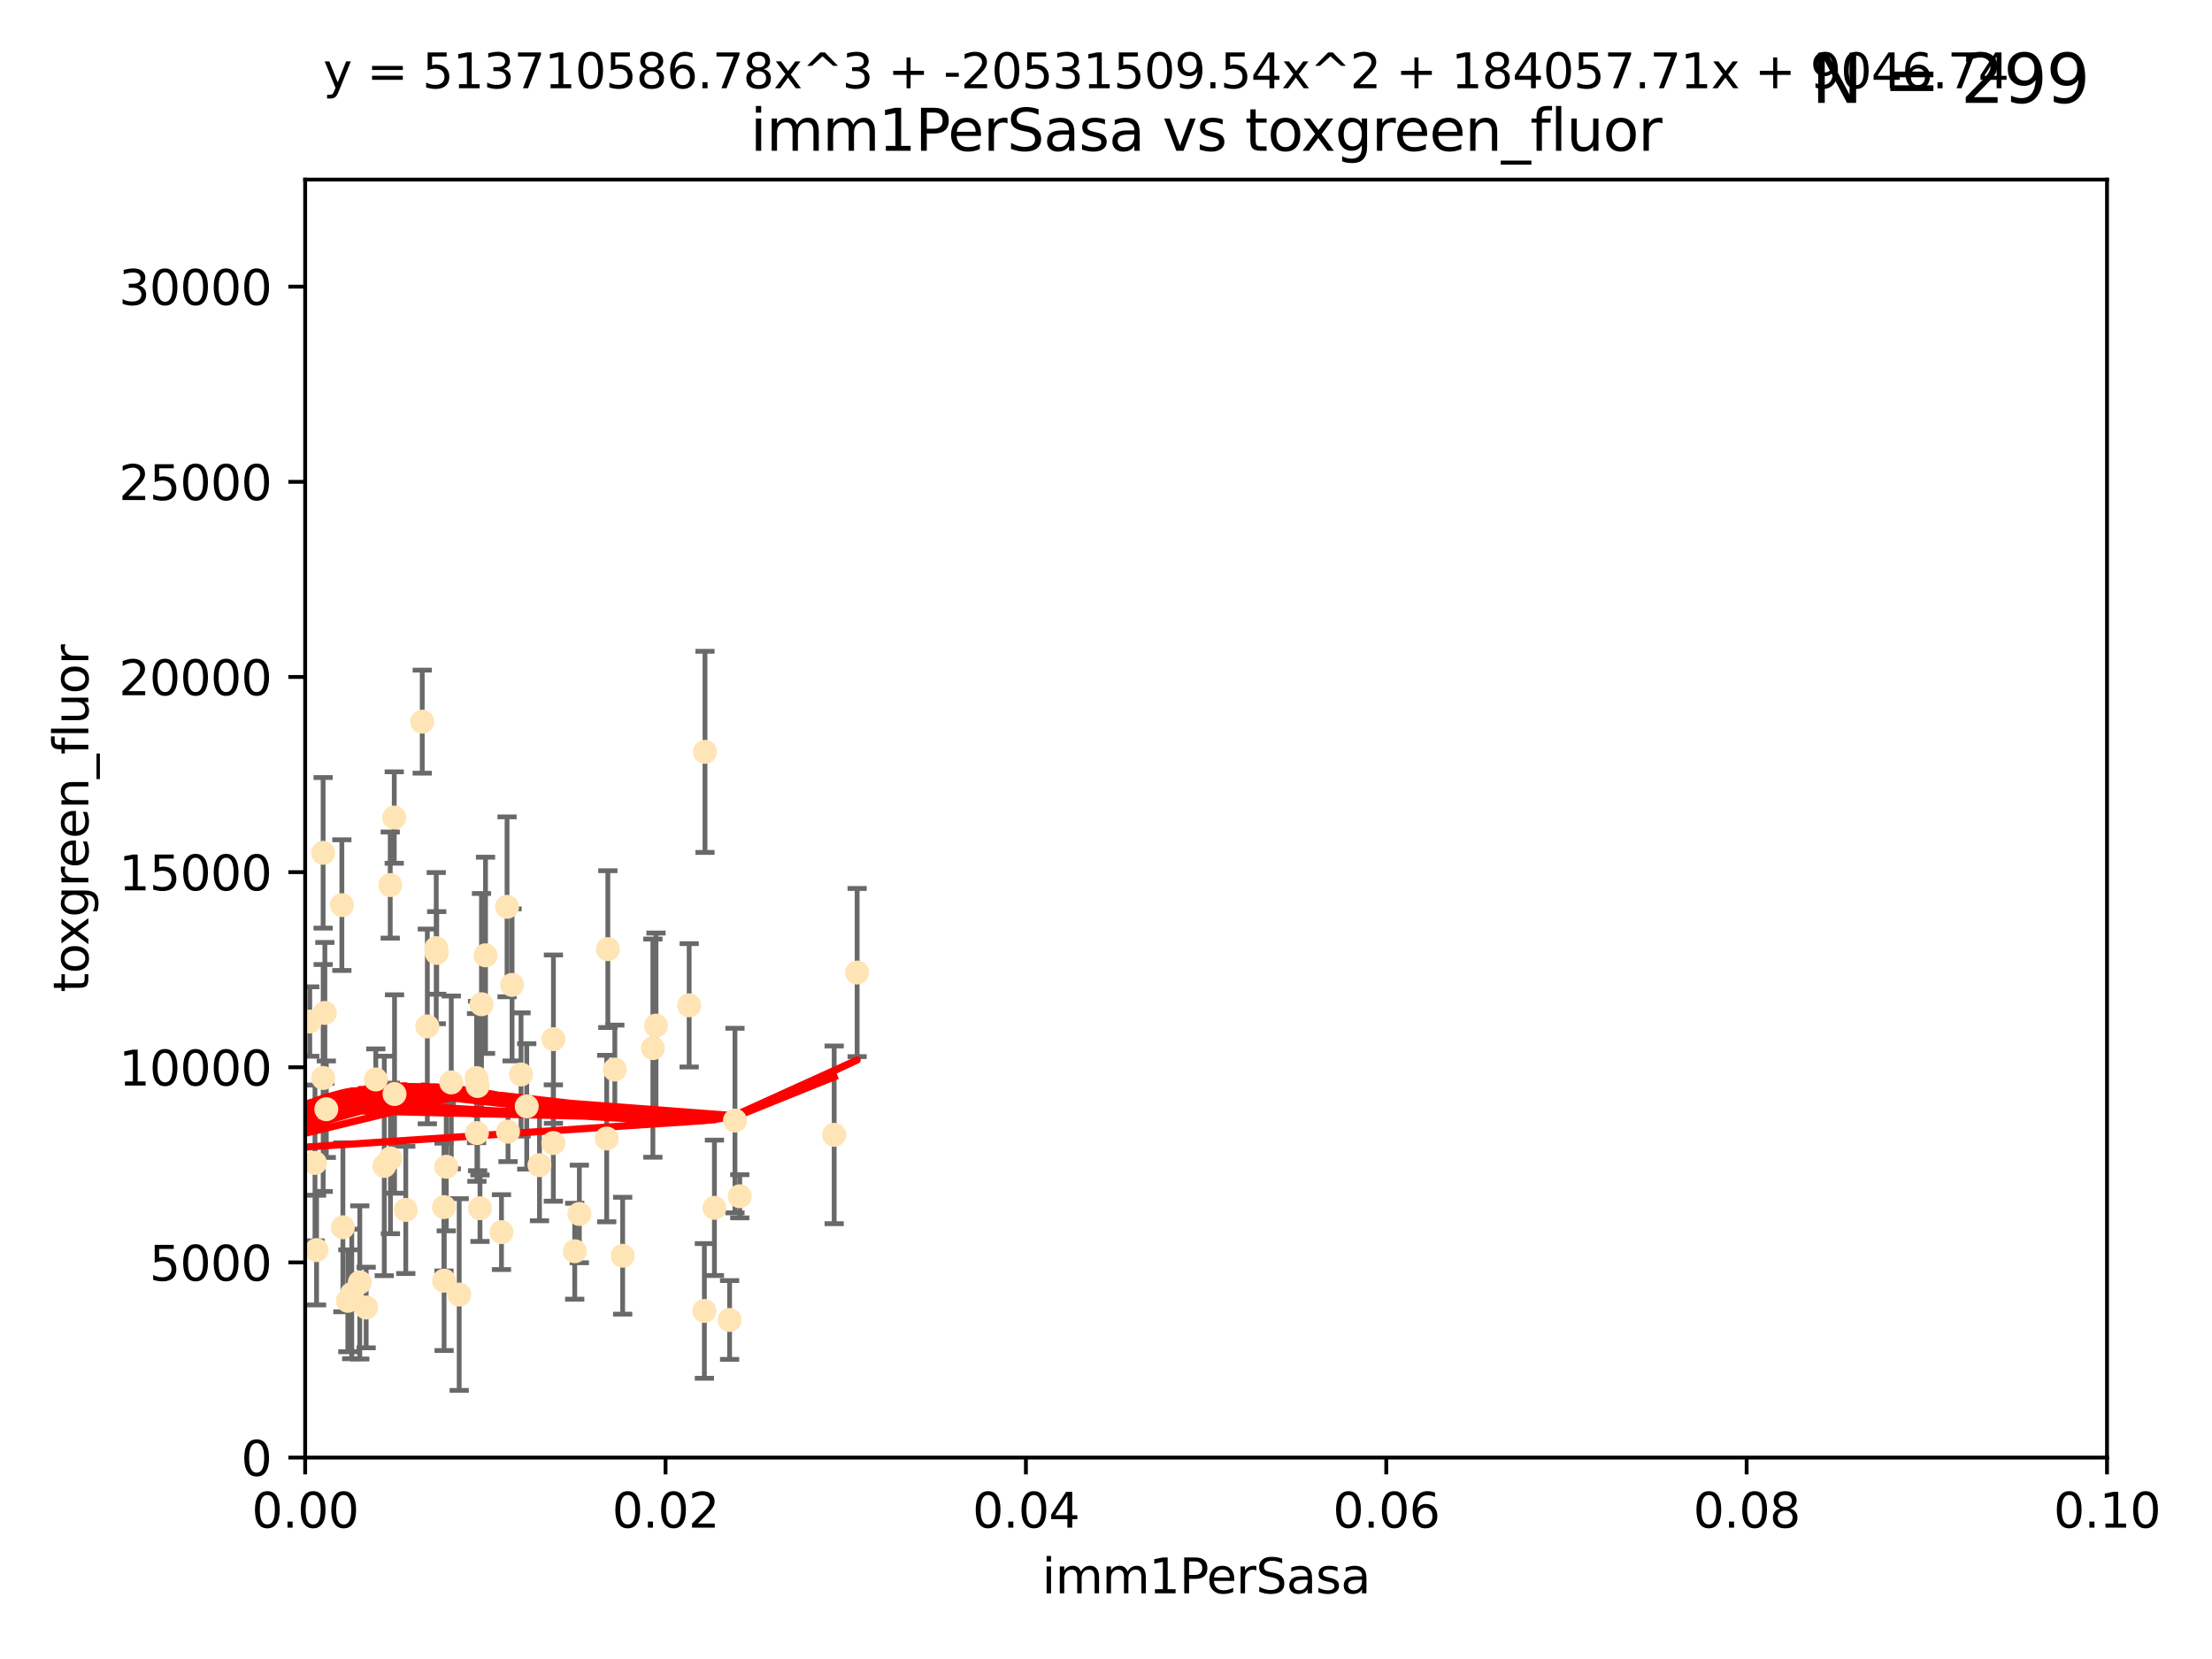 <?xml version="1.0" encoding="utf-8" standalone="no"?>
<!DOCTYPE svg PUBLIC "-//W3C//DTD SVG 1.1//EN"
  "http://www.w3.org/Graphics/SVG/1.1/DTD/svg11.dtd">
<svg xmlns:xlink="http://www.w3.org/1999/xlink" width="460.8pt" height="345.6pt" viewBox="0 0 460.8 345.6" xmlns="http://www.w3.org/2000/svg" version="1.1">
 <defs>
  <style type="text/css">*{stroke-linejoin: round; stroke-linecap: butt}</style>
 </defs>
 <g id="figure_1">
  <g id="patch_1">
   <path d="M 0 345.6 
L 460.8 345.6 
L 460.8 0 
L 0 0 
z
" style="fill: #ffffff"/>
  </g>
  <g id="axes_1">
   <g id="patch_2">
    <path d="M 63.571 303.64 
L 438.93 303.64 
L 438.93 37.411 
L 63.571 37.411 
z
" style="fill: #ffffff"/>
   </g>
   <g id="PathCollection_1">
    <defs>
     <path id="m07eec4d348" d="M 0 1.118 
C 0.297 1.118 0.581 1 0.791 0.791 
C 1 0.581 1.118 0.297 1.118 0 
C 1.118 -0.297 1 -0.581 0.791 -0.791 
C 0.581 -1 0.297 -1.118 0 -1.118 
C -0.297 -1.118 -0.581 -1 -0.791 -0.791 
C -1 -0.581 -1.118 -0.297 -1.118 0 
C -1.118 0.297 -1 0.581 -0.791 0.791 
C -0.581 1 -0.297 1.118 0 1.118 
z
" style="stroke: #ffe4b5"/>
    </defs>
    <g clip-path="url(#pb1c20cc9ea)">
     <use xlink:href="#m07eec4d348" x="52.811" y="223.464" style="fill: #ffe4b5; stroke: #ffe4b5"/>
     <use xlink:href="#m07eec4d348" x="64.527" y="212.802" style="fill: #ffe4b5; stroke: #ffe4b5"/>
     <use xlink:href="#m07eec4d348" x="78.287" y="224.873" style="fill: #ffe4b5; stroke: #ffe4b5"/>
     <use xlink:href="#m07eec4d348" x="67.973" y="231.067" style="fill: #ffe4b5; stroke: #ffe4b5"/>
     <use xlink:href="#m07eec4d348" x="67.673" y="211.01" style="fill: #ffe4b5; stroke: #ffe4b5"/>
     <use xlink:href="#m07eec4d348" x="82.187" y="227.903" style="fill: #ffe4b5; stroke: #ffe4b5"/>
     <use xlink:href="#m07eec4d348" x="57.225" y="176.45" style="fill: #ffe4b5; stroke: #ffe4b5"/>
     <use xlink:href="#m07eec4d348" x="90.877" y="197.518" style="fill: #ffe4b5; stroke: #ffe4b5"/>
     <use xlink:href="#m07eec4d348" x="99.491" y="226.23" style="fill: #ffe4b5; stroke: #ffe4b5"/>
     <use xlink:href="#m07eec4d348" x="59.235" y="208.258" style="fill: #ffe4b5; stroke: #ffe4b5"/>
     <use xlink:href="#m07eec4d348" x="72.462" y="270.979" style="fill: #ffe4b5; stroke: #ffe4b5"/>
     <use xlink:href="#m07eec4d348" x="71.217" y="188.554" style="fill: #ffe4b5; stroke: #ffe4b5"/>
     <use xlink:href="#m07eec4d348" x="67.31" y="177.661" style="fill: #ffe4b5; stroke: #ffe4b5"/>
     <use xlink:href="#m07eec4d348" x="71.431" y="255.665" style="fill: #ffe4b5; stroke: #ffe4b5"/>
     <use xlink:href="#m07eec4d348" x="52.216" y="251.455" style="fill: #ffe4b5; stroke: #ffe4b5"/>
     <use xlink:href="#m07eec4d348" x="60.04" y="263.475" style="fill: #ffe4b5; stroke: #ffe4b5"/>
     <use xlink:href="#m07eec4d348" x="84.532" y="252.047" style="fill: #ffe4b5; stroke: #ffe4b5"/>
     <use xlink:href="#m07eec4d348" x="81.293" y="184.376" style="fill: #ffe4b5; stroke: #ffe4b5"/>
     <use xlink:href="#m07eec4d348" x="90.975" y="198.51" style="fill: #ffe4b5; stroke: #ffe4b5"/>
     <use xlink:href="#m07eec4d348" x="94.008" y="225.488" style="fill: #ffe4b5; stroke: #ffe4b5"/>
     <use xlink:href="#m07eec4d348" x="60.499" y="217.195" style="fill: #ffe4b5; stroke: #ffe4b5"/>
     <use xlink:href="#m07eec4d348" x="101.141" y="199.008" style="fill: #ffe4b5; stroke: #ffe4b5"/>
     <use xlink:href="#m07eec4d348" x="92.496" y="251.458" style="fill: #ffe4b5; stroke: #ffe4b5"/>
     <use xlink:href="#m07eec4d348" x="48.644" y="247.882" style="fill: #ffe4b5; stroke: #ffe4b5"/>
     <use xlink:href="#m07eec4d348" x="46.339" y="218.013" style="fill: #ffe4b5; stroke: #ffe4b5"/>
     <use xlink:href="#m07eec4d348" x="80.052" y="242.885" style="fill: #ffe4b5; stroke: #ffe4b5"/>
     <use xlink:href="#m07eec4d348" x="115.275" y="238.115" style="fill: #ffe4b5; stroke: #ffe4b5"/>
     <use xlink:href="#m07eec4d348" x="81.337" y="241.324" style="fill: #ffe4b5; stroke: #ffe4b5"/>
     <use xlink:href="#m07eec4d348" x="105.827" y="235.752" style="fill: #ffe4b5; stroke: #ffe4b5"/>
     <use xlink:href="#m07eec4d348" x="87.959" y="150.334" style="fill: #ffe4b5; stroke: #ffe4b5"/>
     <use xlink:href="#m07eec4d348" x="89.023" y="213.825" style="fill: #ffe4b5; stroke: #ffe4b5"/>
     <use xlink:href="#m07eec4d348" x="60.187" y="237.288" style="fill: #ffe4b5; stroke: #ffe4b5"/>
     <use xlink:href="#m07eec4d348" x="82.129" y="170.305" style="fill: #ffe4b5; stroke: #ffe4b5"/>
     <use xlink:href="#m07eec4d348" x="128.077" y="222.809" style="fill: #ffe4b5; stroke: #ffe4b5"/>
     <use xlink:href="#m07eec4d348" x="115.289" y="216.473" style="fill: #ffe4b5; stroke: #ffe4b5"/>
     <use xlink:href="#m07eec4d348" x="100.303" y="209.201" style="fill: #ffe4b5; stroke: #ffe4b5"/>
     <use xlink:href="#m07eec4d348" x="95.659" y="269.678" style="fill: #ffe4b5; stroke: #ffe4b5"/>
     <use xlink:href="#m07eec4d348" x="73.276" y="269.55" style="fill: #ffe4b5; stroke: #ffe4b5"/>
     <use xlink:href="#m07eec4d348" x="65.618" y="242.263" style="fill: #ffe4b5; stroke: #ffe4b5"/>
     <use xlink:href="#m07eec4d348" x="92.965" y="243.055" style="fill: #ffe4b5; stroke: #ffe4b5"/>
     <use xlink:href="#m07eec4d348" x="129.712" y="261.588" style="fill: #ffe4b5; stroke: #ffe4b5"/>
     <use xlink:href="#m07eec4d348" x="61.162" y="234.075" style="fill: #ffe4b5; stroke: #ffe4b5"/>
     <use xlink:href="#m07eec4d348" x="67.322" y="224.564" style="fill: #ffe4b5; stroke: #ffe4b5"/>
     <use xlink:href="#m07eec4d348" x="99.991" y="251.692" style="fill: #ffe4b5; stroke: #ffe4b5"/>
     <use xlink:href="#m07eec4d348" x="74.95" y="267.149" style="fill: #ffe4b5; stroke: #ffe4b5"/>
     <use xlink:href="#m07eec4d348" x="99.275" y="224.589" style="fill: #ffe4b5; stroke: #ffe4b5"/>
     <use xlink:href="#m07eec4d348" x="65.944" y="260.418" style="fill: #ffe4b5; stroke: #ffe4b5"/>
     <use xlink:href="#m07eec4d348" x="136.008" y="218.347" style="fill: #ffe4b5; stroke: #ffe4b5"/>
     <use xlink:href="#m07eec4d348" x="76.28" y="272.377" style="fill: #ffe4b5; stroke: #ffe4b5"/>
     <use xlink:href="#m07eec4d348" x="105.627" y="188.907" style="fill: #ffe4b5; stroke: #ffe4b5"/>
     <use xlink:href="#m07eec4d348" x="112.383" y="242.731" style="fill: #ffe4b5; stroke: #ffe4b5"/>
     <use xlink:href="#m07eec4d348" x="106.676" y="205.175" style="fill: #ffe4b5; stroke: #ffe4b5"/>
     <use xlink:href="#m07eec4d348" x="108.539" y="223.836" style="fill: #ffe4b5; stroke: #ffe4b5"/>
     <use xlink:href="#m07eec4d348" x="92.512" y="266.787" style="fill: #ffe4b5; stroke: #ffe4b5"/>
     <use xlink:href="#m07eec4d348" x="126.388" y="237.179" style="fill: #ffe4b5; stroke: #ffe4b5"/>
     <use xlink:href="#m07eec4d348" x="119.725" y="260.652" style="fill: #ffe4b5; stroke: #ffe4b5"/>
     <use xlink:href="#m07eec4d348" x="136.656" y="213.654" style="fill: #ffe4b5; stroke: #ffe4b5"/>
     <use xlink:href="#m07eec4d348" x="104.465" y="256.674" style="fill: #ffe4b5; stroke: #ffe4b5"/>
     <use xlink:href="#m07eec4d348" x="148.828" y="251.615" style="fill: #ffe4b5; stroke: #ffe4b5"/>
     <use xlink:href="#m07eec4d348" x="143.568" y="209.421" style="fill: #ffe4b5; stroke: #ffe4b5"/>
     <use xlink:href="#m07eec4d348" x="146.863" y="156.625" style="fill: #ffe4b5; stroke: #ffe4b5"/>
     <use xlink:href="#m07eec4d348" x="120.687" y="252.889" style="fill: #ffe4b5; stroke: #ffe4b5"/>
     <use xlink:href="#m07eec4d348" x="126.627" y="197.723" style="fill: #ffe4b5; stroke: #ffe4b5"/>
     <use xlink:href="#m07eec4d348" x="99.35" y="236.039" style="fill: #ffe4b5; stroke: #ffe4b5"/>
     <use xlink:href="#m07eec4d348" x="47.299" y="275.586" style="fill: #ffe4b5; stroke: #ffe4b5"/>
     <use xlink:href="#m07eec4d348" x="146.736" y="273.091" style="fill: #ffe4b5; stroke: #ffe4b5"/>
     <use xlink:href="#m07eec4d348" x="154.107" y="249.204" style="fill: #ffe4b5; stroke: #ffe4b5"/>
     <use xlink:href="#m07eec4d348" x="109.731" y="230.478" style="fill: #ffe4b5; stroke: #ffe4b5"/>
     <use xlink:href="#m07eec4d348" x="151.99" y="274.972" style="fill: #ffe4b5; stroke: #ffe4b5"/>
     <use xlink:href="#m07eec4d348" x="178.558" y="202.594" style="fill: #ffe4b5; stroke: #ffe4b5"/>
     <use xlink:href="#m07eec4d348" x="153.106" y="233.435" style="fill: #ffe4b5; stroke: #ffe4b5"/>
     <use xlink:href="#m07eec4d348" x="173.776" y="236.407" style="fill: #ffe4b5; stroke: #ffe4b5"/>
    </g>
   </g>
   <g id="matplotlib.axis_1">
    <g id="xtick_1">
     <g id="line2d_1">
      <defs>
       <path id="m68c75e5c2e" d="M 0 0 
L 0 3.5 
" style="stroke: #000000; stroke-width: 0.8"/>
      </defs>
      <g>
       <use xlink:href="#m68c75e5c2e" x="63.571" y="303.64" style="stroke: #000000; stroke-width: 0.8"/>
      </g>
     </g>
     <g id="text_1">
      <!-- 0.00 -->
      <g transform="translate(52.438 318.238)scale(0.1 -0.1)">
       <defs>
        <path id="DejaVuSans-30" d="M 2034 4250 
Q 1547 4250 1301 3770 
Q 1056 3291 1056 2328 
Q 1056 1369 1301 889 
Q 1547 409 2034 409 
Q 2525 409 2770 889 
Q 3016 1369 3016 2328 
Q 3016 3291 2770 3770 
Q 2525 4250 2034 4250 
z
M 2034 4750 
Q 2819 4750 3233 4129 
Q 3647 3509 3647 2328 
Q 3647 1150 3233 529 
Q 2819 -91 2034 -91 
Q 1250 -91 836 529 
Q 422 1150 422 2328 
Q 422 3509 836 4129 
Q 1250 4750 2034 4750 
z
" transform="scale(0.016)"/>
        <path id="DejaVuSans-2e" d="M 684 794 
L 1344 794 
L 1344 0 
L 684 0 
L 684 794 
z
" transform="scale(0.016)"/>
       </defs>
       <use xlink:href="#DejaVuSans-30"/>
       <use xlink:href="#DejaVuSans-2e" x="63.623"/>
       <use xlink:href="#DejaVuSans-30" x="95.41"/>
       <use xlink:href="#DejaVuSans-30" x="159.033"/>
      </g>
     </g>
    </g>
    <g id="xtick_2">
     <g id="line2d_2">
      <g>
       <use xlink:href="#m68c75e5c2e" x="138.643" y="303.64" style="stroke: #000000; stroke-width: 0.8"/>
      </g>
     </g>
     <g id="text_2">
      <!-- 0.02 -->
      <g transform="translate(127.51 318.238)scale(0.1 -0.1)">
       <defs>
        <path id="DejaVuSans-32" d="M 1228 531 
L 3431 531 
L 3431 0 
L 469 0 
L 469 531 
Q 828 903 1448 1529 
Q 2069 2156 2228 2338 
Q 2531 2678 2651 2914 
Q 2772 3150 2772 3378 
Q 2772 3750 2511 3984 
Q 2250 4219 1831 4219 
Q 1534 4219 1204 4116 
Q 875 4013 500 3803 
L 500 4441 
Q 881 4594 1212 4672 
Q 1544 4750 1819 4750 
Q 2544 4750 2975 4387 
Q 3406 4025 3406 3419 
Q 3406 3131 3298 2873 
Q 3191 2616 2906 2266 
Q 2828 2175 2409 1742 
Q 1991 1309 1228 531 
z
" transform="scale(0.016)"/>
       </defs>
       <use xlink:href="#DejaVuSans-30"/>
       <use xlink:href="#DejaVuSans-2e" x="63.623"/>
       <use xlink:href="#DejaVuSans-30" x="95.41"/>
       <use xlink:href="#DejaVuSans-32" x="159.033"/>
      </g>
     </g>
    </g>
    <g id="xtick_3">
     <g id="line2d_3">
      <g>
       <use xlink:href="#m68c75e5c2e" x="213.715" y="303.64" style="stroke: #000000; stroke-width: 0.8"/>
      </g>
     </g>
     <g id="text_3">
      <!-- 0.04 -->
      <g transform="translate(202.582 318.238)scale(0.1 -0.1)">
       <defs>
        <path id="DejaVuSans-34" d="M 2419 4116 
L 825 1625 
L 2419 1625 
L 2419 4116 
z
M 2253 4666 
L 3047 4666 
L 3047 1625 
L 3713 1625 
L 3713 1100 
L 3047 1100 
L 3047 0 
L 2419 0 
L 2419 1100 
L 313 1100 
L 313 1709 
L 2253 4666 
z
" transform="scale(0.016)"/>
       </defs>
       <use xlink:href="#DejaVuSans-30"/>
       <use xlink:href="#DejaVuSans-2e" x="63.623"/>
       <use xlink:href="#DejaVuSans-30" x="95.41"/>
       <use xlink:href="#DejaVuSans-34" x="159.033"/>
      </g>
     </g>
    </g>
    <g id="xtick_4">
     <g id="line2d_4">
      <g>
       <use xlink:href="#m68c75e5c2e" x="288.786" y="303.64" style="stroke: #000000; stroke-width: 0.8"/>
      </g>
     </g>
     <g id="text_4">
      <!-- 0.06 -->
      <g transform="translate(277.654 318.238)scale(0.1 -0.1)">
       <defs>
        <path id="DejaVuSans-36" d="M 2113 2584 
Q 1688 2584 1439 2293 
Q 1191 2003 1191 1497 
Q 1191 994 1439 701 
Q 1688 409 2113 409 
Q 2538 409 2786 701 
Q 3034 994 3034 1497 
Q 3034 2003 2786 2293 
Q 2538 2584 2113 2584 
z
M 3366 4563 
L 3366 3988 
Q 3128 4100 2886 4159 
Q 2644 4219 2406 4219 
Q 1781 4219 1451 3797 
Q 1122 3375 1075 2522 
Q 1259 2794 1537 2939 
Q 1816 3084 2150 3084 
Q 2853 3084 3261 2657 
Q 3669 2231 3669 1497 
Q 3669 778 3244 343 
Q 2819 -91 2113 -91 
Q 1303 -91 875 529 
Q 447 1150 447 2328 
Q 447 3434 972 4092 
Q 1497 4750 2381 4750 
Q 2619 4750 2861 4703 
Q 3103 4656 3366 4563 
z
" transform="scale(0.016)"/>
       </defs>
       <use xlink:href="#DejaVuSans-30"/>
       <use xlink:href="#DejaVuSans-2e" x="63.623"/>
       <use xlink:href="#DejaVuSans-30" x="95.41"/>
       <use xlink:href="#DejaVuSans-36" x="159.033"/>
      </g>
     </g>
    </g>
    <g id="xtick_5">
     <g id="line2d_5">
      <g>
       <use xlink:href="#m68c75e5c2e" x="363.858" y="303.64" style="stroke: #000000; stroke-width: 0.8"/>
      </g>
     </g>
     <g id="text_5">
      <!-- 0.08 -->
      <g transform="translate(352.725 318.238)scale(0.1 -0.1)">
       <defs>
        <path id="DejaVuSans-38" d="M 2034 2216 
Q 1584 2216 1326 1975 
Q 1069 1734 1069 1313 
Q 1069 891 1326 650 
Q 1584 409 2034 409 
Q 2484 409 2743 651 
Q 3003 894 3003 1313 
Q 3003 1734 2745 1975 
Q 2488 2216 2034 2216 
z
M 1403 2484 
Q 997 2584 770 2862 
Q 544 3141 544 3541 
Q 544 4100 942 4425 
Q 1341 4750 2034 4750 
Q 2731 4750 3128 4425 
Q 3525 4100 3525 3541 
Q 3525 3141 3298 2862 
Q 3072 2584 2669 2484 
Q 3125 2378 3379 2068 
Q 3634 1759 3634 1313 
Q 3634 634 3220 271 
Q 2806 -91 2034 -91 
Q 1263 -91 848 271 
Q 434 634 434 1313 
Q 434 1759 690 2068 
Q 947 2378 1403 2484 
z
M 1172 3481 
Q 1172 3119 1398 2916 
Q 1625 2713 2034 2713 
Q 2441 2713 2670 2916 
Q 2900 3119 2900 3481 
Q 2900 3844 2670 4047 
Q 2441 4250 2034 4250 
Q 1625 4250 1398 4047 
Q 1172 3844 1172 3481 
z
" transform="scale(0.016)"/>
       </defs>
       <use xlink:href="#DejaVuSans-30"/>
       <use xlink:href="#DejaVuSans-2e" x="63.623"/>
       <use xlink:href="#DejaVuSans-30" x="95.41"/>
       <use xlink:href="#DejaVuSans-38" x="159.033"/>
      </g>
     </g>
    </g>
    <g id="xtick_6">
     <g id="line2d_6">
      <g>
       <use xlink:href="#m68c75e5c2e" x="438.93" y="303.64" style="stroke: #000000; stroke-width: 0.8"/>
      </g>
     </g>
     <g id="text_6">
      <!-- 0.10 -->
      <g transform="translate(427.797 318.238)scale(0.1 -0.1)">
       <defs>
        <path id="DejaVuSans-31" d="M 794 531 
L 1825 531 
L 1825 4091 
L 703 3866 
L 703 4441 
L 1819 4666 
L 2450 4666 
L 2450 531 
L 3481 531 
L 3481 0 
L 794 0 
L 794 531 
z
" transform="scale(0.016)"/>
       </defs>
       <use xlink:href="#DejaVuSans-30"/>
       <use xlink:href="#DejaVuSans-2e" x="63.623"/>
       <use xlink:href="#DejaVuSans-31" x="95.41"/>
       <use xlink:href="#DejaVuSans-30" x="159.033"/>
      </g>
     </g>
    </g>
    <g id="text_7">
     <!-- imm1PerSasa -->
     <g transform="translate(217.067 331.917)scale(0.1 -0.1)">
      <defs>
       <path id="DejaVuSans-69" d="M 603 3500 
L 1178 3500 
L 1178 0 
L 603 0 
L 603 3500 
z
M 603 4863 
L 1178 4863 
L 1178 4134 
L 603 4134 
L 603 4863 
z
" transform="scale(0.016)"/>
       <path id="DejaVuSans-6d" d="M 3328 2828 
Q 3544 3216 3844 3400 
Q 4144 3584 4550 3584 
Q 5097 3584 5394 3201 
Q 5691 2819 5691 2113 
L 5691 0 
L 5113 0 
L 5113 2094 
Q 5113 2597 4934 2840 
Q 4756 3084 4391 3084 
Q 3944 3084 3684 2787 
Q 3425 2491 3425 1978 
L 3425 0 
L 2847 0 
L 2847 2094 
Q 2847 2600 2669 2842 
Q 2491 3084 2119 3084 
Q 1678 3084 1418 2786 
Q 1159 2488 1159 1978 
L 1159 0 
L 581 0 
L 581 3500 
L 1159 3500 
L 1159 2956 
Q 1356 3278 1631 3431 
Q 1906 3584 2284 3584 
Q 2666 3584 2933 3390 
Q 3200 3197 3328 2828 
z
" transform="scale(0.016)"/>
       <path id="DejaVuSans-50" d="M 1259 4147 
L 1259 2394 
L 2053 2394 
Q 2494 2394 2734 2622 
Q 2975 2850 2975 3272 
Q 2975 3691 2734 3919 
Q 2494 4147 2053 4147 
L 1259 4147 
z
M 628 4666 
L 2053 4666 
Q 2838 4666 3239 4311 
Q 3641 3956 3641 3272 
Q 3641 2581 3239 2228 
Q 2838 1875 2053 1875 
L 1259 1875 
L 1259 0 
L 628 0 
L 628 4666 
z
" transform="scale(0.016)"/>
       <path id="DejaVuSans-65" d="M 3597 1894 
L 3597 1613 
L 953 1613 
Q 991 1019 1311 708 
Q 1631 397 2203 397 
Q 2534 397 2845 478 
Q 3156 559 3463 722 
L 3463 178 
Q 3153 47 2828 -22 
Q 2503 -91 2169 -91 
Q 1331 -91 842 396 
Q 353 884 353 1716 
Q 353 2575 817 3079 
Q 1281 3584 2069 3584 
Q 2775 3584 3186 3129 
Q 3597 2675 3597 1894 
z
M 3022 2063 
Q 3016 2534 2758 2815 
Q 2500 3097 2075 3097 
Q 1594 3097 1305 2825 
Q 1016 2553 972 2059 
L 3022 2063 
z
" transform="scale(0.016)"/>
       <path id="DejaVuSans-72" d="M 2631 2963 
Q 2534 3019 2420 3045 
Q 2306 3072 2169 3072 
Q 1681 3072 1420 2755 
Q 1159 2438 1159 1844 
L 1159 0 
L 581 0 
L 581 3500 
L 1159 3500 
L 1159 2956 
Q 1341 3275 1631 3429 
Q 1922 3584 2338 3584 
Q 2397 3584 2469 3576 
Q 2541 3569 2628 3553 
L 2631 2963 
z
" transform="scale(0.016)"/>
       <path id="DejaVuSans-53" d="M 3425 4513 
L 3425 3897 
Q 3066 4069 2747 4153 
Q 2428 4238 2131 4238 
Q 1616 4238 1336 4038 
Q 1056 3838 1056 3469 
Q 1056 3159 1242 3001 
Q 1428 2844 1947 2747 
L 2328 2669 
Q 3034 2534 3370 2195 
Q 3706 1856 3706 1288 
Q 3706 609 3251 259 
Q 2797 -91 1919 -91 
Q 1588 -91 1214 -16 
Q 841 59 441 206 
L 441 856 
Q 825 641 1194 531 
Q 1563 422 1919 422 
Q 2459 422 2753 634 
Q 3047 847 3047 1241 
Q 3047 1584 2836 1778 
Q 2625 1972 2144 2069 
L 1759 2144 
Q 1053 2284 737 2584 
Q 422 2884 422 3419 
Q 422 4038 858 4394 
Q 1294 4750 2059 4750 
Q 2388 4750 2728 4690 
Q 3069 4631 3425 4513 
z
" transform="scale(0.016)"/>
       <path id="DejaVuSans-61" d="M 2194 1759 
Q 1497 1759 1228 1600 
Q 959 1441 959 1056 
Q 959 750 1161 570 
Q 1363 391 1709 391 
Q 2188 391 2477 730 
Q 2766 1069 2766 1631 
L 2766 1759 
L 2194 1759 
z
M 3341 1997 
L 3341 0 
L 2766 0 
L 2766 531 
Q 2569 213 2275 61 
Q 1981 -91 1556 -91 
Q 1019 -91 701 211 
Q 384 513 384 1019 
Q 384 1609 779 1909 
Q 1175 2209 1959 2209 
L 2766 2209 
L 2766 2266 
Q 2766 2663 2505 2880 
Q 2244 3097 1772 3097 
Q 1472 3097 1187 3025 
Q 903 2953 641 2809 
L 641 3341 
Q 956 3463 1253 3523 
Q 1550 3584 1831 3584 
Q 2591 3584 2966 3190 
Q 3341 2797 3341 1997 
z
" transform="scale(0.016)"/>
       <path id="DejaVuSans-73" d="M 2834 3397 
L 2834 2853 
Q 2591 2978 2328 3040 
Q 2066 3103 1784 3103 
Q 1356 3103 1142 2972 
Q 928 2841 928 2578 
Q 928 2378 1081 2264 
Q 1234 2150 1697 2047 
L 1894 2003 
Q 2506 1872 2764 1633 
Q 3022 1394 3022 966 
Q 3022 478 2636 193 
Q 2250 -91 1575 -91 
Q 1294 -91 989 -36 
Q 684 19 347 128 
L 347 722 
Q 666 556 975 473 
Q 1284 391 1588 391 
Q 1994 391 2212 530 
Q 2431 669 2431 922 
Q 2431 1156 2273 1281 
Q 2116 1406 1581 1522 
L 1381 1569 
Q 847 1681 609 1914 
Q 372 2147 372 2553 
Q 372 3047 722 3315 
Q 1072 3584 1716 3584 
Q 2034 3584 2315 3537 
Q 2597 3491 2834 3397 
z
" transform="scale(0.016)"/>
      </defs>
      <use xlink:href="#DejaVuSans-69"/>
      <use xlink:href="#DejaVuSans-6d" x="27.783"/>
      <use xlink:href="#DejaVuSans-6d" x="125.195"/>
      <use xlink:href="#DejaVuSans-31" x="222.607"/>
      <use xlink:href="#DejaVuSans-50" x="286.23"/>
      <use xlink:href="#DejaVuSans-65" x="342.908"/>
      <use xlink:href="#DejaVuSans-72" x="404.432"/>
      <use xlink:href="#DejaVuSans-53" x="445.545"/>
      <use xlink:href="#DejaVuSans-61" x="509.021"/>
      <use xlink:href="#DejaVuSans-73" x="570.301"/>
      <use xlink:href="#DejaVuSans-61" x="622.4"/>
     </g>
    </g>
   </g>
   <g id="matplotlib.axis_2">
    <g id="ytick_1">
     <g id="line2d_7">
      <defs>
       <path id="mc731fdd1c7" d="M 0 0 
L -3.5 0 
" style="stroke: #000000; stroke-width: 0.8"/>
      </defs>
      <g>
       <use xlink:href="#mc731fdd1c7" x="63.571" y="303.64" style="stroke: #000000; stroke-width: 0.8"/>
      </g>
     </g>
     <g id="text_8">
      <!-- 0 -->
      <g transform="translate(50.209 307.439)scale(0.1 -0.1)">
       <use xlink:href="#DejaVuSans-30"/>
      </g>
     </g>
    </g>
    <g id="ytick_2">
     <g id="line2d_8">
      <g>
       <use xlink:href="#mc731fdd1c7" x="63.571" y="262.986" style="stroke: #000000; stroke-width: 0.8"/>
      </g>
     </g>
     <g id="text_9">
      <!-- 5000 -->
      <g transform="translate(31.121 266.786)scale(0.1 -0.1)">
       <defs>
        <path id="DejaVuSans-35" d="M 691 4666 
L 3169 4666 
L 3169 4134 
L 1269 4134 
L 1269 2991 
Q 1406 3038 1543 3061 
Q 1681 3084 1819 3084 
Q 2600 3084 3056 2656 
Q 3513 2228 3513 1497 
Q 3513 744 3044 326 
Q 2575 -91 1722 -91 
Q 1428 -91 1123 -41 
Q 819 9 494 109 
L 494 744 
Q 775 591 1075 516 
Q 1375 441 1709 441 
Q 2250 441 2565 725 
Q 2881 1009 2881 1497 
Q 2881 1984 2565 2268 
Q 2250 2553 1709 2553 
Q 1456 2553 1204 2497 
Q 953 2441 691 2322 
L 691 4666 
z
" transform="scale(0.016)"/>
       </defs>
       <use xlink:href="#DejaVuSans-35"/>
       <use xlink:href="#DejaVuSans-30" x="63.623"/>
       <use xlink:href="#DejaVuSans-30" x="127.246"/>
       <use xlink:href="#DejaVuSans-30" x="190.869"/>
      </g>
     </g>
    </g>
    <g id="ytick_3">
     <g id="line2d_9">
      <g>
       <use xlink:href="#mc731fdd1c7" x="63.571" y="222.333" style="stroke: #000000; stroke-width: 0.8"/>
      </g>
     </g>
     <g id="text_10">
      <!-- 10000 -->
      <g transform="translate(24.759 226.132)scale(0.1 -0.1)">
       <use xlink:href="#DejaVuSans-31"/>
       <use xlink:href="#DejaVuSans-30" x="63.623"/>
       <use xlink:href="#DejaVuSans-30" x="127.246"/>
       <use xlink:href="#DejaVuSans-30" x="190.869"/>
       <use xlink:href="#DejaVuSans-30" x="254.492"/>
      </g>
     </g>
    </g>
    <g id="ytick_4">
     <g id="line2d_10">
      <g>
       <use xlink:href="#mc731fdd1c7" x="63.571" y="181.679" style="stroke: #000000; stroke-width: 0.8"/>
      </g>
     </g>
     <g id="text_11">
      <!-- 15000 -->
      <g transform="translate(24.759 185.478)scale(0.1 -0.1)">
       <use xlink:href="#DejaVuSans-31"/>
       <use xlink:href="#DejaVuSans-35" x="63.623"/>
       <use xlink:href="#DejaVuSans-30" x="127.246"/>
       <use xlink:href="#DejaVuSans-30" x="190.869"/>
       <use xlink:href="#DejaVuSans-30" x="254.492"/>
      </g>
     </g>
    </g>
    <g id="ytick_5">
     <g id="line2d_11">
      <g>
       <use xlink:href="#mc731fdd1c7" x="63.571" y="141.026" style="stroke: #000000; stroke-width: 0.8"/>
      </g>
     </g>
     <g id="text_12">
      <!-- 20000 -->
      <g transform="translate(24.759 144.825)scale(0.1 -0.1)">
       <use xlink:href="#DejaVuSans-32"/>
       <use xlink:href="#DejaVuSans-30" x="63.623"/>
       <use xlink:href="#DejaVuSans-30" x="127.246"/>
       <use xlink:href="#DejaVuSans-30" x="190.869"/>
       <use xlink:href="#DejaVuSans-30" x="254.492"/>
      </g>
     </g>
    </g>
    <g id="ytick_6">
     <g id="line2d_12">
      <g>
       <use xlink:href="#mc731fdd1c7" x="63.571" y="100.372" style="stroke: #000000; stroke-width: 0.8"/>
      </g>
     </g>
     <g id="text_13">
      <!-- 25000 -->
      <g transform="translate(24.759 104.171)scale(0.1 -0.1)">
       <use xlink:href="#DejaVuSans-32"/>
       <use xlink:href="#DejaVuSans-35" x="63.623"/>
       <use xlink:href="#DejaVuSans-30" x="127.246"/>
       <use xlink:href="#DejaVuSans-30" x="190.869"/>
       <use xlink:href="#DejaVuSans-30" x="254.492"/>
      </g>
     </g>
    </g>
    <g id="ytick_7">
     <g id="line2d_13">
      <g>
       <use xlink:href="#mc731fdd1c7" x="63.571" y="59.718" style="stroke: #000000; stroke-width: 0.8"/>
      </g>
     </g>
     <g id="text_14">
      <!-- 30000 -->
      <g transform="translate(24.759 63.518)scale(0.1 -0.1)">
       <defs>
        <path id="DejaVuSans-33" d="M 2597 2516 
Q 3050 2419 3304 2112 
Q 3559 1806 3559 1356 
Q 3559 666 3084 287 
Q 2609 -91 1734 -91 
Q 1441 -91 1130 -33 
Q 819 25 488 141 
L 488 750 
Q 750 597 1062 519 
Q 1375 441 1716 441 
Q 2309 441 2620 675 
Q 2931 909 2931 1356 
Q 2931 1769 2642 2001 
Q 2353 2234 1838 2234 
L 1294 2234 
L 1294 2753 
L 1863 2753 
Q 2328 2753 2575 2939 
Q 2822 3125 2822 3475 
Q 2822 3834 2567 4026 
Q 2313 4219 1838 4219 
Q 1578 4219 1281 4162 
Q 984 4106 628 3988 
L 628 4550 
Q 988 4650 1302 4700 
Q 1616 4750 1894 4750 
Q 2613 4750 3031 4423 
Q 3450 4097 3450 3541 
Q 3450 3153 3228 2886 
Q 3006 2619 2597 2516 
z
" transform="scale(0.016)"/>
       </defs>
       <use xlink:href="#DejaVuSans-33"/>
       <use xlink:href="#DejaVuSans-30" x="63.623"/>
       <use xlink:href="#DejaVuSans-30" x="127.246"/>
       <use xlink:href="#DejaVuSans-30" x="190.869"/>
       <use xlink:href="#DejaVuSans-30" x="254.492"/>
      </g>
     </g>
    </g>
    <g id="text_15">
     <!-- toxgreen_fluor -->
     <g transform="translate(18.401 206.72)rotate(-90)scale(0.1 -0.1)">
      <defs>
       <path id="DejaVuSans-74" d="M 1172 4494 
L 1172 3500 
L 2356 3500 
L 2356 3053 
L 1172 3053 
L 1172 1153 
Q 1172 725 1289 603 
Q 1406 481 1766 481 
L 2356 481 
L 2356 0 
L 1766 0 
Q 1100 0 847 248 
Q 594 497 594 1153 
L 594 3053 
L 172 3053 
L 172 3500 
L 594 3500 
L 594 4494 
L 1172 4494 
z
" transform="scale(0.016)"/>
       <path id="DejaVuSans-6f" d="M 1959 3097 
Q 1497 3097 1228 2736 
Q 959 2375 959 1747 
Q 959 1119 1226 758 
Q 1494 397 1959 397 
Q 2419 397 2687 759 
Q 2956 1122 2956 1747 
Q 2956 2369 2687 2733 
Q 2419 3097 1959 3097 
z
M 1959 3584 
Q 2709 3584 3137 3096 
Q 3566 2609 3566 1747 
Q 3566 888 3137 398 
Q 2709 -91 1959 -91 
Q 1206 -91 779 398 
Q 353 888 353 1747 
Q 353 2609 779 3096 
Q 1206 3584 1959 3584 
z
" transform="scale(0.016)"/>
       <path id="DejaVuSans-78" d="M 3513 3500 
L 2247 1797 
L 3578 0 
L 2900 0 
L 1881 1375 
L 863 0 
L 184 0 
L 1544 1831 
L 300 3500 
L 978 3500 
L 1906 2253 
L 2834 3500 
L 3513 3500 
z
" transform="scale(0.016)"/>
       <path id="DejaVuSans-67" d="M 2906 1791 
Q 2906 2416 2648 2759 
Q 2391 3103 1925 3103 
Q 1463 3103 1205 2759 
Q 947 2416 947 1791 
Q 947 1169 1205 825 
Q 1463 481 1925 481 
Q 2391 481 2648 825 
Q 2906 1169 2906 1791 
z
M 3481 434 
Q 3481 -459 3084 -895 
Q 2688 -1331 1869 -1331 
Q 1566 -1331 1297 -1286 
Q 1028 -1241 775 -1147 
L 775 -588 
Q 1028 -725 1275 -790 
Q 1522 -856 1778 -856 
Q 2344 -856 2625 -561 
Q 2906 -266 2906 331 
L 2906 616 
Q 2728 306 2450 153 
Q 2172 0 1784 0 
Q 1141 0 747 490 
Q 353 981 353 1791 
Q 353 2603 747 3093 
Q 1141 3584 1784 3584 
Q 2172 3584 2450 3431 
Q 2728 3278 2906 2969 
L 2906 3500 
L 3481 3500 
L 3481 434 
z
" transform="scale(0.016)"/>
       <path id="DejaVuSans-6e" d="M 3513 2113 
L 3513 0 
L 2938 0 
L 2938 2094 
Q 2938 2591 2744 2837 
Q 2550 3084 2163 3084 
Q 1697 3084 1428 2787 
Q 1159 2491 1159 1978 
L 1159 0 
L 581 0 
L 581 3500 
L 1159 3500 
L 1159 2956 
Q 1366 3272 1645 3428 
Q 1925 3584 2291 3584 
Q 2894 3584 3203 3211 
Q 3513 2838 3513 2113 
z
" transform="scale(0.016)"/>
       <path id="DejaVuSans-5f" d="M 3263 -1063 
L 3263 -1509 
L -63 -1509 
L -63 -1063 
L 3263 -1063 
z
" transform="scale(0.016)"/>
       <path id="DejaVuSans-66" d="M 2375 4863 
L 2375 4384 
L 1825 4384 
Q 1516 4384 1395 4259 
Q 1275 4134 1275 3809 
L 1275 3500 
L 2222 3500 
L 2222 3053 
L 1275 3053 
L 1275 0 
L 697 0 
L 697 3053 
L 147 3053 
L 147 3500 
L 697 3500 
L 697 3744 
Q 697 4328 969 4595 
Q 1241 4863 1831 4863 
L 2375 4863 
z
" transform="scale(0.016)"/>
       <path id="DejaVuSans-6c" d="M 603 4863 
L 1178 4863 
L 1178 0 
L 603 0 
L 603 4863 
z
" transform="scale(0.016)"/>
       <path id="DejaVuSans-75" d="M 544 1381 
L 544 3500 
L 1119 3500 
L 1119 1403 
Q 1119 906 1312 657 
Q 1506 409 1894 409 
Q 2359 409 2629 706 
Q 2900 1003 2900 1516 
L 2900 3500 
L 3475 3500 
L 3475 0 
L 2900 0 
L 2900 538 
Q 2691 219 2414 64 
Q 2138 -91 1772 -91 
Q 1169 -91 856 284 
Q 544 659 544 1381 
z
M 1991 3584 
L 1991 3584 
z
" transform="scale(0.016)"/>
      </defs>
      <use xlink:href="#DejaVuSans-74"/>
      <use xlink:href="#DejaVuSans-6f" x="39.209"/>
      <use xlink:href="#DejaVuSans-78" x="97.266"/>
      <use xlink:href="#DejaVuSans-67" x="156.445"/>
      <use xlink:href="#DejaVuSans-72" x="219.922"/>
      <use xlink:href="#DejaVuSans-65" x="258.785"/>
      <use xlink:href="#DejaVuSans-65" x="320.309"/>
      <use xlink:href="#DejaVuSans-6e" x="381.832"/>
      <use xlink:href="#DejaVuSans-5f" x="445.211"/>
      <use xlink:href="#DejaVuSans-66" x="495.211"/>
      <use xlink:href="#DejaVuSans-6c" x="530.416"/>
      <use xlink:href="#DejaVuSans-75" x="558.199"/>
      <use xlink:href="#DejaVuSans-6f" x="621.578"/>
      <use xlink:href="#DejaVuSans-72" x="682.76"/>
     </g>
    </g>
   </g>
   <g id="LineCollection_1">
    <path d="M 52.811 239.967 
L 52.811 206.961 
" clip-path="url(#pb1c20cc9ea)" style="fill: none; stroke: #696969"/>
    <path d="M 64.527 220.032 
L 64.527 205.573 
" clip-path="url(#pb1c20cc9ea)" style="fill: none; stroke: #696969"/>
    <path d="M 78.287 231.243 
L 78.287 218.504 
" clip-path="url(#pb1c20cc9ea)" style="fill: none; stroke: #696969"/>
    <path d="M 67.973 241.119 
L 67.973 221.015 
" clip-path="url(#pb1c20cc9ea)" style="fill: none; stroke: #696969"/>
    <path d="M 67.673 225.69 
L 67.673 196.329 
" clip-path="url(#pb1c20cc9ea)" style="fill: none; stroke: #696969"/>
    <path d="M 82.187 248.569 
L 82.187 207.238 
" clip-path="url(#pb1c20cc9ea)" style="fill: none; stroke: #696969"/>
    <path d="M 57.225 190.796 
L 57.225 162.103 
" clip-path="url(#pb1c20cc9ea)" style="fill: none; stroke: #696969"/>
    <path d="M 90.877 213.263 
L 90.877 181.773 
" clip-path="url(#pb1c20cc9ea)" style="fill: none; stroke: #696969"/>
    <path d="M 99.491 243.88 
L 99.491 208.581 
" clip-path="url(#pb1c20cc9ea)" style="fill: none; stroke: #696969"/>
    <path d="M 59.235 213.953 
L 59.235 202.562 
" clip-path="url(#pb1c20cc9ea)" style="fill: none; stroke: #696969"/>
    <path d="M 72.462 281.591 
L 72.462 260.367 
" clip-path="url(#pb1c20cc9ea)" style="fill: none; stroke: #696969"/>
    <path d="M 71.217 202.169 
L 71.217 174.94 
" clip-path="url(#pb1c20cc9ea)" style="fill: none; stroke: #696969"/>
    <path d="M 67.31 193.349 
L 67.31 161.973 
" clip-path="url(#pb1c20cc9ea)" style="fill: none; stroke: #696969"/>
    <path d="M 71.431 273.27 
L 71.431 238.061 
" clip-path="url(#pb1c20cc9ea)" style="fill: none; stroke: #696969"/>
    <path d="M 52.216 263.752 
L 52.216 239.159 
" clip-path="url(#pb1c20cc9ea)" style="fill: none; stroke: #696969"/>
    <path d="M 60.04 285.018 
L 60.04 241.932 
" clip-path="url(#pb1c20cc9ea)" style="fill: none; stroke: #696969"/>
    <path d="M 84.532 265.298 
L 84.532 238.796 
" clip-path="url(#pb1c20cc9ea)" style="fill: none; stroke: #696969"/>
    <path d="M 81.293 195.428 
L 81.293 173.323 
" clip-path="url(#pb1c20cc9ea)" style="fill: none; stroke: #696969"/>
    <path d="M 90.975 207.112 
L 90.975 189.909 
" clip-path="url(#pb1c20cc9ea)" style="fill: none; stroke: #696969"/>
    <path d="M 94.008 243.487 
L 94.008 207.489 
" clip-path="url(#pb1c20cc9ea)" style="fill: none; stroke: #696969"/>
    <path d="M 60.499 227.605 
L 60.499 206.784 
" clip-path="url(#pb1c20cc9ea)" style="fill: none; stroke: #696969"/>
    <path d="M 101.141 219.445 
L 101.141 178.571 
" clip-path="url(#pb1c20cc9ea)" style="fill: none; stroke: #696969"/>
    <path d="M 92.496 264.768 
L 92.496 238.148 
" clip-path="url(#pb1c20cc9ea)" style="fill: none; stroke: #696969"/>
    <path d="M 48.644 258.528 
L 48.644 237.236 
" clip-path="url(#pb1c20cc9ea)" style="fill: none; stroke: #696969"/>
    <path d="M 46.339 231.015 
L 46.339 205.011 
" clip-path="url(#pb1c20cc9ea)" style="fill: none; stroke: #696969"/>
    <path d="M 80.052 265.745 
L 80.052 220.025 
" clip-path="url(#pb1c20cc9ea)" style="fill: none; stroke: #696969"/>
    <path d="M 115.275 250.233 
L 115.275 225.998 
" clip-path="url(#pb1c20cc9ea)" style="fill: none; stroke: #696969"/>
    <path d="M 81.337 257.002 
L 81.337 225.646 
" clip-path="url(#pb1c20cc9ea)" style="fill: none; stroke: #696969"/>
    <path d="M 105.827 241.982 
L 105.827 229.521 
" clip-path="url(#pb1c20cc9ea)" style="fill: none; stroke: #696969"/>
    <path d="M 87.959 161.068 
L 87.959 139.6 
" clip-path="url(#pb1c20cc9ea)" style="fill: none; stroke: #696969"/>
    <path d="M 89.023 234.106 
L 89.023 193.545 
" clip-path="url(#pb1c20cc9ea)" style="fill: none; stroke: #696969"/>
    <path d="M 60.187 259.699 
L 60.187 214.876 
" clip-path="url(#pb1c20cc9ea)" style="fill: none; stroke: #696969"/>
    <path d="M 82.129 179.827 
L 82.129 160.782 
" clip-path="url(#pb1c20cc9ea)" style="fill: none; stroke: #696969"/>
    <path d="M 128.077 232.071 
L 128.077 213.548 
" clip-path="url(#pb1c20cc9ea)" style="fill: none; stroke: #696969"/>
    <path d="M 115.289 234.008 
L 115.289 198.938 
" clip-path="url(#pb1c20cc9ea)" style="fill: none; stroke: #696969"/>
    <path d="M 100.303 232.272 
L 100.303 186.13 
" clip-path="url(#pb1c20cc9ea)" style="fill: none; stroke: #696969"/>
    <path d="M 95.659 289.643 
L 95.659 249.712 
" clip-path="url(#pb1c20cc9ea)" style="fill: none; stroke: #696969"/>
    <path d="M 73.276 283.046 
L 73.276 256.054 
" clip-path="url(#pb1c20cc9ea)" style="fill: none; stroke: #696969"/>
    <path d="M 65.618 258.487 
L 65.618 226.04 
" clip-path="url(#pb1c20cc9ea)" style="fill: none; stroke: #696969"/>
    <path d="M 92.965 256.404 
L 92.965 229.706 
" clip-path="url(#pb1c20cc9ea)" style="fill: none; stroke: #696969"/>
    <path d="M 129.712 273.762 
L 129.712 249.414 
" clip-path="url(#pb1c20cc9ea)" style="fill: none; stroke: #696969"/>
    <path d="M 61.162 241.454 
L 61.162 226.696 
" clip-path="url(#pb1c20cc9ea)" style="fill: none; stroke: #696969"/>
    <path d="M 67.322 248.198 
L 67.322 200.931 
" clip-path="url(#pb1c20cc9ea)" style="fill: none; stroke: #696969"/>
    <path d="M 99.991 258.613 
L 99.991 244.772 
" clip-path="url(#pb1c20cc9ea)" style="fill: none; stroke: #696969"/>
    <path d="M 74.95 283.104 
L 74.95 251.194 
" clip-path="url(#pb1c20cc9ea)" style="fill: none; stroke: #696969"/>
    <path d="M 99.275 238.042 
L 99.275 211.137 
" clip-path="url(#pb1c20cc9ea)" style="fill: none; stroke: #696969"/>
    <path d="M 65.944 271.844 
L 65.944 248.991 
" clip-path="url(#pb1c20cc9ea)" style="fill: none; stroke: #696969"/>
    <path d="M 136.008 241.072 
L 136.008 195.622 
" clip-path="url(#pb1c20cc9ea)" style="fill: none; stroke: #696969"/>
    <path d="M 76.28 280.771 
L 76.28 263.983 
" clip-path="url(#pb1c20cc9ea)" style="fill: none; stroke: #696969"/>
    <path d="M 105.627 207.643 
L 105.627 170.171 
" clip-path="url(#pb1c20cc9ea)" style="fill: none; stroke: #696969"/>
    <path d="M 112.383 254.304 
L 112.383 231.158 
" clip-path="url(#pb1c20cc9ea)" style="fill: none; stroke: #696969"/>
    <path d="M 106.676 221.006 
L 106.676 189.343 
" clip-path="url(#pb1c20cc9ea)" style="fill: none; stroke: #696969"/>
    <path d="M 108.539 236.674 
L 108.539 210.999 
" clip-path="url(#pb1c20cc9ea)" style="fill: none; stroke: #696969"/>
    <path d="M 92.512 281.343 
L 92.512 252.231 
" clip-path="url(#pb1c20cc9ea)" style="fill: none; stroke: #696969"/>
    <path d="M 126.388 254.521 
L 126.388 219.838 
" clip-path="url(#pb1c20cc9ea)" style="fill: none; stroke: #696969"/>
    <path d="M 119.725 270.642 
L 119.725 250.662 
" clip-path="url(#pb1c20cc9ea)" style="fill: none; stroke: #696969"/>
    <path d="M 136.656 232.935 
L 136.656 194.373 
" clip-path="url(#pb1c20cc9ea)" style="fill: none; stroke: #696969"/>
    <path d="M 104.465 264.469 
L 104.465 248.879 
" clip-path="url(#pb1c20cc9ea)" style="fill: none; stroke: #696969"/>
    <path d="M 148.828 265.717 
L 148.828 237.512 
" clip-path="url(#pb1c20cc9ea)" style="fill: none; stroke: #696969"/>
    <path d="M 143.568 222.268 
L 143.568 196.574 
" clip-path="url(#pb1c20cc9ea)" style="fill: none; stroke: #696969"/>
    <path d="M 146.863 177.572 
L 146.863 135.679 
" clip-path="url(#pb1c20cc9ea)" style="fill: none; stroke: #696969"/>
    <path d="M 120.687 263.053 
L 120.687 242.725 
" clip-path="url(#pb1c20cc9ea)" style="fill: none; stroke: #696969"/>
    <path d="M 126.627 214.054 
L 126.627 181.392 
" clip-path="url(#pb1c20cc9ea)" style="fill: none; stroke: #696969"/>
    <path d="M 99.35 246.086 
L 99.35 225.992 
" clip-path="url(#pb1c20cc9ea)" style="fill: none; stroke: #696969"/>
    <path d="M 47.299 283.647 
L 47.299 267.525 
" clip-path="url(#pb1c20cc9ea)" style="fill: none; stroke: #696969"/>
    <path d="M 146.736 287.119 
L 146.736 259.063 
" clip-path="url(#pb1c20cc9ea)" style="fill: none; stroke: #696969"/>
    <path d="M 154.107 253.701 
L 154.107 244.707 
" clip-path="url(#pb1c20cc9ea)" style="fill: none; stroke: #696969"/>
    <path d="M 109.731 243.539 
L 109.731 217.416 
" clip-path="url(#pb1c20cc9ea)" style="fill: none; stroke: #696969"/>
    <path d="M 151.99 283.18 
L 151.99 266.764 
" clip-path="url(#pb1c20cc9ea)" style="fill: none; stroke: #696969"/>
    <path d="M 178.558 220.108 
L 178.558 185.08 
" clip-path="url(#pb1c20cc9ea)" style="fill: none; stroke: #696969"/>
    <path d="M 153.106 252.656 
L 153.106 214.213 
" clip-path="url(#pb1c20cc9ea)" style="fill: none; stroke: #696969"/>
    <path d="M 173.776 254.916 
L 173.776 217.898 
" clip-path="url(#pb1c20cc9ea)" style="fill: none; stroke: #696969"/>
   </g>
   <g id="line2d_14">
    <defs>
     <path id="m2715d476a0" d="M 2 0 
L -2 -0 
" style="stroke: #696969"/>
    </defs>
    <g clip-path="url(#pb1c20cc9ea)">
     <use xlink:href="#m2715d476a0" x="52.811" y="239.967" style="fill: #696969; stroke: #696969"/>
     <use xlink:href="#m2715d476a0" x="64.527" y="220.032" style="fill: #696969; stroke: #696969"/>
     <use xlink:href="#m2715d476a0" x="78.287" y="231.243" style="fill: #696969; stroke: #696969"/>
     <use xlink:href="#m2715d476a0" x="67.973" y="241.119" style="fill: #696969; stroke: #696969"/>
     <use xlink:href="#m2715d476a0" x="67.673" y="225.69" style="fill: #696969; stroke: #696969"/>
     <use xlink:href="#m2715d476a0" x="82.187" y="248.569" style="fill: #696969; stroke: #696969"/>
     <use xlink:href="#m2715d476a0" x="57.225" y="190.796" style="fill: #696969; stroke: #696969"/>
     <use xlink:href="#m2715d476a0" x="90.877" y="213.263" style="fill: #696969; stroke: #696969"/>
     <use xlink:href="#m2715d476a0" x="99.491" y="243.88" style="fill: #696969; stroke: #696969"/>
     <use xlink:href="#m2715d476a0" x="59.235" y="213.953" style="fill: #696969; stroke: #696969"/>
     <use xlink:href="#m2715d476a0" x="72.462" y="281.591" style="fill: #696969; stroke: #696969"/>
     <use xlink:href="#m2715d476a0" x="71.217" y="202.169" style="fill: #696969; stroke: #696969"/>
     <use xlink:href="#m2715d476a0" x="67.31" y="193.349" style="fill: #696969; stroke: #696969"/>
     <use xlink:href="#m2715d476a0" x="71.431" y="273.27" style="fill: #696969; stroke: #696969"/>
     <use xlink:href="#m2715d476a0" x="52.216" y="263.752" style="fill: #696969; stroke: #696969"/>
     <use xlink:href="#m2715d476a0" x="60.04" y="285.018" style="fill: #696969; stroke: #696969"/>
     <use xlink:href="#m2715d476a0" x="84.532" y="265.298" style="fill: #696969; stroke: #696969"/>
     <use xlink:href="#m2715d476a0" x="81.293" y="195.428" style="fill: #696969; stroke: #696969"/>
     <use xlink:href="#m2715d476a0" x="90.975" y="207.112" style="fill: #696969; stroke: #696969"/>
     <use xlink:href="#m2715d476a0" x="94.008" y="243.487" style="fill: #696969; stroke: #696969"/>
     <use xlink:href="#m2715d476a0" x="60.499" y="227.605" style="fill: #696969; stroke: #696969"/>
     <use xlink:href="#m2715d476a0" x="101.141" y="219.445" style="fill: #696969; stroke: #696969"/>
     <use xlink:href="#m2715d476a0" x="92.496" y="264.768" style="fill: #696969; stroke: #696969"/>
     <use xlink:href="#m2715d476a0" x="48.644" y="258.528" style="fill: #696969; stroke: #696969"/>
     <use xlink:href="#m2715d476a0" x="46.339" y="231.015" style="fill: #696969; stroke: #696969"/>
     <use xlink:href="#m2715d476a0" x="80.052" y="265.745" style="fill: #696969; stroke: #696969"/>
     <use xlink:href="#m2715d476a0" x="115.275" y="250.233" style="fill: #696969; stroke: #696969"/>
     <use xlink:href="#m2715d476a0" x="81.337" y="257.002" style="fill: #696969; stroke: #696969"/>
     <use xlink:href="#m2715d476a0" x="105.827" y="241.982" style="fill: #696969; stroke: #696969"/>
     <use xlink:href="#m2715d476a0" x="87.959" y="161.068" style="fill: #696969; stroke: #696969"/>
     <use xlink:href="#m2715d476a0" x="89.023" y="234.106" style="fill: #696969; stroke: #696969"/>
     <use xlink:href="#m2715d476a0" x="60.187" y="259.699" style="fill: #696969; stroke: #696969"/>
     <use xlink:href="#m2715d476a0" x="82.129" y="179.827" style="fill: #696969; stroke: #696969"/>
     <use xlink:href="#m2715d476a0" x="128.077" y="232.071" style="fill: #696969; stroke: #696969"/>
     <use xlink:href="#m2715d476a0" x="115.289" y="234.008" style="fill: #696969; stroke: #696969"/>
     <use xlink:href="#m2715d476a0" x="100.303" y="232.272" style="fill: #696969; stroke: #696969"/>
     <use xlink:href="#m2715d476a0" x="95.659" y="289.643" style="fill: #696969; stroke: #696969"/>
     <use xlink:href="#m2715d476a0" x="73.276" y="283.046" style="fill: #696969; stroke: #696969"/>
     <use xlink:href="#m2715d476a0" x="65.618" y="258.487" style="fill: #696969; stroke: #696969"/>
     <use xlink:href="#m2715d476a0" x="92.965" y="256.404" style="fill: #696969; stroke: #696969"/>
     <use xlink:href="#m2715d476a0" x="129.712" y="273.762" style="fill: #696969; stroke: #696969"/>
     <use xlink:href="#m2715d476a0" x="61.162" y="241.454" style="fill: #696969; stroke: #696969"/>
     <use xlink:href="#m2715d476a0" x="67.322" y="248.198" style="fill: #696969; stroke: #696969"/>
     <use xlink:href="#m2715d476a0" x="99.991" y="258.613" style="fill: #696969; stroke: #696969"/>
     <use xlink:href="#m2715d476a0" x="74.95" y="283.104" style="fill: #696969; stroke: #696969"/>
     <use xlink:href="#m2715d476a0" x="99.275" y="238.042" style="fill: #696969; stroke: #696969"/>
     <use xlink:href="#m2715d476a0" x="65.944" y="271.844" style="fill: #696969; stroke: #696969"/>
     <use xlink:href="#m2715d476a0" x="136.008" y="241.072" style="fill: #696969; stroke: #696969"/>
     <use xlink:href="#m2715d476a0" x="76.28" y="280.771" style="fill: #696969; stroke: #696969"/>
     <use xlink:href="#m2715d476a0" x="105.627" y="207.643" style="fill: #696969; stroke: #696969"/>
     <use xlink:href="#m2715d476a0" x="112.383" y="254.304" style="fill: #696969; stroke: #696969"/>
     <use xlink:href="#m2715d476a0" x="106.676" y="221.006" style="fill: #696969; stroke: #696969"/>
     <use xlink:href="#m2715d476a0" x="108.539" y="236.674" style="fill: #696969; stroke: #696969"/>
     <use xlink:href="#m2715d476a0" x="92.512" y="281.343" style="fill: #696969; stroke: #696969"/>
     <use xlink:href="#m2715d476a0" x="126.388" y="254.521" style="fill: #696969; stroke: #696969"/>
     <use xlink:href="#m2715d476a0" x="119.725" y="270.642" style="fill: #696969; stroke: #696969"/>
     <use xlink:href="#m2715d476a0" x="136.656" y="232.935" style="fill: #696969; stroke: #696969"/>
     <use xlink:href="#m2715d476a0" x="104.465" y="264.469" style="fill: #696969; stroke: #696969"/>
     <use xlink:href="#m2715d476a0" x="148.828" y="265.717" style="fill: #696969; stroke: #696969"/>
     <use xlink:href="#m2715d476a0" x="143.568" y="222.268" style="fill: #696969; stroke: #696969"/>
     <use xlink:href="#m2715d476a0" x="146.863" y="177.572" style="fill: #696969; stroke: #696969"/>
     <use xlink:href="#m2715d476a0" x="120.687" y="263.053" style="fill: #696969; stroke: #696969"/>
     <use xlink:href="#m2715d476a0" x="126.627" y="214.054" style="fill: #696969; stroke: #696969"/>
     <use xlink:href="#m2715d476a0" x="99.35" y="246.086" style="fill: #696969; stroke: #696969"/>
     <use xlink:href="#m2715d476a0" x="47.299" y="283.647" style="fill: #696969; stroke: #696969"/>
     <use xlink:href="#m2715d476a0" x="146.736" y="287.119" style="fill: #696969; stroke: #696969"/>
     <use xlink:href="#m2715d476a0" x="154.107" y="253.701" style="fill: #696969; stroke: #696969"/>
     <use xlink:href="#m2715d476a0" x="109.731" y="243.539" style="fill: #696969; stroke: #696969"/>
     <use xlink:href="#m2715d476a0" x="151.99" y="283.18" style="fill: #696969; stroke: #696969"/>
     <use xlink:href="#m2715d476a0" x="178.558" y="220.108" style="fill: #696969; stroke: #696969"/>
     <use xlink:href="#m2715d476a0" x="153.106" y="252.656" style="fill: #696969; stroke: #696969"/>
     <use xlink:href="#m2715d476a0" x="173.776" y="254.916" style="fill: #696969; stroke: #696969"/>
    </g>
   </g>
   <g id="line2d_15">
    <g clip-path="url(#pb1c20cc9ea)">
     <use xlink:href="#m2715d476a0" x="52.811" y="206.961" style="fill: #696969; stroke: #696969"/>
     <use xlink:href="#m2715d476a0" x="64.527" y="205.573" style="fill: #696969; stroke: #696969"/>
     <use xlink:href="#m2715d476a0" x="78.287" y="218.504" style="fill: #696969; stroke: #696969"/>
     <use xlink:href="#m2715d476a0" x="67.973" y="221.015" style="fill: #696969; stroke: #696969"/>
     <use xlink:href="#m2715d476a0" x="67.673" y="196.329" style="fill: #696969; stroke: #696969"/>
     <use xlink:href="#m2715d476a0" x="82.187" y="207.238" style="fill: #696969; stroke: #696969"/>
     <use xlink:href="#m2715d476a0" x="57.225" y="162.103" style="fill: #696969; stroke: #696969"/>
     <use xlink:href="#m2715d476a0" x="90.877" y="181.773" style="fill: #696969; stroke: #696969"/>
     <use xlink:href="#m2715d476a0" x="99.491" y="208.581" style="fill: #696969; stroke: #696969"/>
     <use xlink:href="#m2715d476a0" x="59.235" y="202.562" style="fill: #696969; stroke: #696969"/>
     <use xlink:href="#m2715d476a0" x="72.462" y="260.367" style="fill: #696969; stroke: #696969"/>
     <use xlink:href="#m2715d476a0" x="71.217" y="174.94" style="fill: #696969; stroke: #696969"/>
     <use xlink:href="#m2715d476a0" x="67.31" y="161.973" style="fill: #696969; stroke: #696969"/>
     <use xlink:href="#m2715d476a0" x="71.431" y="238.061" style="fill: #696969; stroke: #696969"/>
     <use xlink:href="#m2715d476a0" x="52.216" y="239.159" style="fill: #696969; stroke: #696969"/>
     <use xlink:href="#m2715d476a0" x="60.04" y="241.932" style="fill: #696969; stroke: #696969"/>
     <use xlink:href="#m2715d476a0" x="84.532" y="238.796" style="fill: #696969; stroke: #696969"/>
     <use xlink:href="#m2715d476a0" x="81.293" y="173.323" style="fill: #696969; stroke: #696969"/>
     <use xlink:href="#m2715d476a0" x="90.975" y="189.909" style="fill: #696969; stroke: #696969"/>
     <use xlink:href="#m2715d476a0" x="94.008" y="207.489" style="fill: #696969; stroke: #696969"/>
     <use xlink:href="#m2715d476a0" x="60.499" y="206.784" style="fill: #696969; stroke: #696969"/>
     <use xlink:href="#m2715d476a0" x="101.141" y="178.571" style="fill: #696969; stroke: #696969"/>
     <use xlink:href="#m2715d476a0" x="92.496" y="238.148" style="fill: #696969; stroke: #696969"/>
     <use xlink:href="#m2715d476a0" x="48.644" y="237.236" style="fill: #696969; stroke: #696969"/>
     <use xlink:href="#m2715d476a0" x="46.339" y="205.011" style="fill: #696969; stroke: #696969"/>
     <use xlink:href="#m2715d476a0" x="80.052" y="220.025" style="fill: #696969; stroke: #696969"/>
     <use xlink:href="#m2715d476a0" x="115.275" y="225.998" style="fill: #696969; stroke: #696969"/>
     <use xlink:href="#m2715d476a0" x="81.337" y="225.646" style="fill: #696969; stroke: #696969"/>
     <use xlink:href="#m2715d476a0" x="105.827" y="229.521" style="fill: #696969; stroke: #696969"/>
     <use xlink:href="#m2715d476a0" x="87.959" y="139.6" style="fill: #696969; stroke: #696969"/>
     <use xlink:href="#m2715d476a0" x="89.023" y="193.545" style="fill: #696969; stroke: #696969"/>
     <use xlink:href="#m2715d476a0" x="60.187" y="214.876" style="fill: #696969; stroke: #696969"/>
     <use xlink:href="#m2715d476a0" x="82.129" y="160.782" style="fill: #696969; stroke: #696969"/>
     <use xlink:href="#m2715d476a0" x="128.077" y="213.548" style="fill: #696969; stroke: #696969"/>
     <use xlink:href="#m2715d476a0" x="115.289" y="198.938" style="fill: #696969; stroke: #696969"/>
     <use xlink:href="#m2715d476a0" x="100.303" y="186.13" style="fill: #696969; stroke: #696969"/>
     <use xlink:href="#m2715d476a0" x="95.659" y="249.712" style="fill: #696969; stroke: #696969"/>
     <use xlink:href="#m2715d476a0" x="73.276" y="256.054" style="fill: #696969; stroke: #696969"/>
     <use xlink:href="#m2715d476a0" x="65.618" y="226.04" style="fill: #696969; stroke: #696969"/>
     <use xlink:href="#m2715d476a0" x="92.965" y="229.706" style="fill: #696969; stroke: #696969"/>
     <use xlink:href="#m2715d476a0" x="129.712" y="249.414" style="fill: #696969; stroke: #696969"/>
     <use xlink:href="#m2715d476a0" x="61.162" y="226.696" style="fill: #696969; stroke: #696969"/>
     <use xlink:href="#m2715d476a0" x="67.322" y="200.931" style="fill: #696969; stroke: #696969"/>
     <use xlink:href="#m2715d476a0" x="99.991" y="244.772" style="fill: #696969; stroke: #696969"/>
     <use xlink:href="#m2715d476a0" x="74.95" y="251.194" style="fill: #696969; stroke: #696969"/>
     <use xlink:href="#m2715d476a0" x="99.275" y="211.137" style="fill: #696969; stroke: #696969"/>
     <use xlink:href="#m2715d476a0" x="65.944" y="248.991" style="fill: #696969; stroke: #696969"/>
     <use xlink:href="#m2715d476a0" x="136.008" y="195.622" style="fill: #696969; stroke: #696969"/>
     <use xlink:href="#m2715d476a0" x="76.28" y="263.983" style="fill: #696969; stroke: #696969"/>
     <use xlink:href="#m2715d476a0" x="105.627" y="170.171" style="fill: #696969; stroke: #696969"/>
     <use xlink:href="#m2715d476a0" x="112.383" y="231.158" style="fill: #696969; stroke: #696969"/>
     <use xlink:href="#m2715d476a0" x="106.676" y="189.343" style="fill: #696969; stroke: #696969"/>
     <use xlink:href="#m2715d476a0" x="108.539" y="210.999" style="fill: #696969; stroke: #696969"/>
     <use xlink:href="#m2715d476a0" x="92.512" y="252.231" style="fill: #696969; stroke: #696969"/>
     <use xlink:href="#m2715d476a0" x="126.388" y="219.838" style="fill: #696969; stroke: #696969"/>
     <use xlink:href="#m2715d476a0" x="119.725" y="250.662" style="fill: #696969; stroke: #696969"/>
     <use xlink:href="#m2715d476a0" x="136.656" y="194.373" style="fill: #696969; stroke: #696969"/>
     <use xlink:href="#m2715d476a0" x="104.465" y="248.879" style="fill: #696969; stroke: #696969"/>
     <use xlink:href="#m2715d476a0" x="148.828" y="237.512" style="fill: #696969; stroke: #696969"/>
     <use xlink:href="#m2715d476a0" x="143.568" y="196.574" style="fill: #696969; stroke: #696969"/>
     <use xlink:href="#m2715d476a0" x="146.863" y="135.679" style="fill: #696969; stroke: #696969"/>
     <use xlink:href="#m2715d476a0" x="120.687" y="242.725" style="fill: #696969; stroke: #696969"/>
     <use xlink:href="#m2715d476a0" x="126.627" y="181.392" style="fill: #696969; stroke: #696969"/>
     <use xlink:href="#m2715d476a0" x="99.35" y="225.992" style="fill: #696969; stroke: #696969"/>
     <use xlink:href="#m2715d476a0" x="47.299" y="267.525" style="fill: #696969; stroke: #696969"/>
     <use xlink:href="#m2715d476a0" x="146.736" y="259.063" style="fill: #696969; stroke: #696969"/>
     <use xlink:href="#m2715d476a0" x="154.107" y="244.707" style="fill: #696969; stroke: #696969"/>
     <use xlink:href="#m2715d476a0" x="109.731" y="217.416" style="fill: #696969; stroke: #696969"/>
     <use xlink:href="#m2715d476a0" x="151.99" y="266.764" style="fill: #696969; stroke: #696969"/>
     <use xlink:href="#m2715d476a0" x="178.558" y="185.08" style="fill: #696969; stroke: #696969"/>
     <use xlink:href="#m2715d476a0" x="153.106" y="214.213" style="fill: #696969; stroke: #696969"/>
     <use xlink:href="#m2715d476a0" x="173.776" y="217.898" style="fill: #696969; stroke: #696969"/>
    </g>
   </g>
   <g id="line2d_16">
    <path d="M 52.811 235.844 
L 64.527 229.713 
L 78.287 226.531 
L 67.973 228.551 
L 67.673 228.642 
L 82.187 226.258 
L 57.225 233.111 
L 90.877 226.423 
L 99.491 227.389 
L 59.235 232.042 
L 72.462 227.42 
L 71.217 227.693 
L 67.31 228.754 
L 71.431 227.643 
L 52.216 236.254 
L 60.04 231.643 
L 84.532 226.205 
L 81.293 226.3 
L 90.975 226.43 
L 94.008 226.698 
L 60.499 231.423 
L 101.141 227.64 
L 92.496 226.553 
L 48.644 238.937 
L 46.339 240.876 
L 80.052 226.377 
L 115.275 230.227 
L 81.337 226.297 
L 105.827 228.433 
L 87.959 226.262 
L 89.023 226.309 
L 60.187 231.571 
L 82.129 226.26 
L 128.077 232.468 
L 115.289 230.23 
L 100.303 227.511 
L 95.659 226.88 
L 73.276 227.258 
L 65.618 229.317 
L 92.965 226.596 
L 129.712 232.694 
L 61.162 231.114 
L 67.322 228.751 
L 99.991 227.464 
L 74.95 226.965 
L 99.275 227.358 
L 65.944 229.203 
L 136.008 233.355 
L 76.28 226.768 
L 105.627 228.397 
L 112.383 229.667 
L 106.676 228.587 
L 108.539 228.932 
L 92.512 226.554 
L 126.388 232.215 
L 119.725 231.072 
L 136.656 233.401 
L 104.465 228.192 
L 148.828 233.271 
L 143.568 233.581 
L 146.863 233.437 
L 120.687 231.248 
L 126.627 232.252 
L 99.35 227.369 
L 47.299 240.049 
L 146.736 233.446 
L 154.107 232.495 
L 109.731 229.158 
L 151.99 232.867 
L 178.558 220.822 
L 153.106 232.682 
L 173.776 224.337 
" clip-path="url(#pb1c20cc9ea)" style="fill: none; stroke: #ff0000; stroke-width: 1.5; stroke-linecap: square"/>
   </g>
   <g id="line2d_17">
    <defs>
     <path id="m452fe772c6" d="M 0 2 
C 0.53 2 1.039 1.789 1.414 1.414 
C 1.789 1.039 2 0.53 2 0 
C 2 -0.53 1.789 -1.039 1.414 -1.414 
C 1.039 -1.789 0.53 -2 0 -2 
C -0.53 -2 -1.039 -1.789 -1.414 -1.414 
C -1.789 -1.039 -2 -0.53 -2 0 
C -2 0.53 -1.789 1.039 -1.414 1.414 
C -1.039 1.789 -0.53 2 0 2 
z
" style="stroke: #ffe4b5"/>
    </defs>
    <g clip-path="url(#pb1c20cc9ea)">
     <use xlink:href="#m452fe772c6" x="52.811" y="223.464" style="fill: #ffe4b5; stroke: #ffe4b5"/>
     <use xlink:href="#m452fe772c6" x="64.527" y="212.802" style="fill: #ffe4b5; stroke: #ffe4b5"/>
     <use xlink:href="#m452fe772c6" x="78.287" y="224.873" style="fill: #ffe4b5; stroke: #ffe4b5"/>
     <use xlink:href="#m452fe772c6" x="67.973" y="231.067" style="fill: #ffe4b5; stroke: #ffe4b5"/>
     <use xlink:href="#m452fe772c6" x="67.673" y="211.01" style="fill: #ffe4b5; stroke: #ffe4b5"/>
     <use xlink:href="#m452fe772c6" x="82.187" y="227.903" style="fill: #ffe4b5; stroke: #ffe4b5"/>
     <use xlink:href="#m452fe772c6" x="57.225" y="176.45" style="fill: #ffe4b5; stroke: #ffe4b5"/>
     <use xlink:href="#m452fe772c6" x="90.877" y="197.518" style="fill: #ffe4b5; stroke: #ffe4b5"/>
     <use xlink:href="#m452fe772c6" x="99.491" y="226.23" style="fill: #ffe4b5; stroke: #ffe4b5"/>
     <use xlink:href="#m452fe772c6" x="59.235" y="208.258" style="fill: #ffe4b5; stroke: #ffe4b5"/>
     <use xlink:href="#m452fe772c6" x="72.462" y="270.979" style="fill: #ffe4b5; stroke: #ffe4b5"/>
     <use xlink:href="#m452fe772c6" x="71.217" y="188.554" style="fill: #ffe4b5; stroke: #ffe4b5"/>
     <use xlink:href="#m452fe772c6" x="67.31" y="177.661" style="fill: #ffe4b5; stroke: #ffe4b5"/>
     <use xlink:href="#m452fe772c6" x="71.431" y="255.665" style="fill: #ffe4b5; stroke: #ffe4b5"/>
     <use xlink:href="#m452fe772c6" x="52.216" y="251.455" style="fill: #ffe4b5; stroke: #ffe4b5"/>
     <use xlink:href="#m452fe772c6" x="60.04" y="263.475" style="fill: #ffe4b5; stroke: #ffe4b5"/>
     <use xlink:href="#m452fe772c6" x="84.532" y="252.047" style="fill: #ffe4b5; stroke: #ffe4b5"/>
     <use xlink:href="#m452fe772c6" x="81.293" y="184.376" style="fill: #ffe4b5; stroke: #ffe4b5"/>
     <use xlink:href="#m452fe772c6" x="90.975" y="198.51" style="fill: #ffe4b5; stroke: #ffe4b5"/>
     <use xlink:href="#m452fe772c6" x="94.008" y="225.488" style="fill: #ffe4b5; stroke: #ffe4b5"/>
     <use xlink:href="#m452fe772c6" x="60.499" y="217.195" style="fill: #ffe4b5; stroke: #ffe4b5"/>
     <use xlink:href="#m452fe772c6" x="101.141" y="199.008" style="fill: #ffe4b5; stroke: #ffe4b5"/>
     <use xlink:href="#m452fe772c6" x="92.496" y="251.458" style="fill: #ffe4b5; stroke: #ffe4b5"/>
     <use xlink:href="#m452fe772c6" x="48.644" y="247.882" style="fill: #ffe4b5; stroke: #ffe4b5"/>
     <use xlink:href="#m452fe772c6" x="46.339" y="218.013" style="fill: #ffe4b5; stroke: #ffe4b5"/>
     <use xlink:href="#m452fe772c6" x="80.052" y="242.885" style="fill: #ffe4b5; stroke: #ffe4b5"/>
     <use xlink:href="#m452fe772c6" x="115.275" y="238.115" style="fill: #ffe4b5; stroke: #ffe4b5"/>
     <use xlink:href="#m452fe772c6" x="81.337" y="241.324" style="fill: #ffe4b5; stroke: #ffe4b5"/>
     <use xlink:href="#m452fe772c6" x="105.827" y="235.752" style="fill: #ffe4b5; stroke: #ffe4b5"/>
     <use xlink:href="#m452fe772c6" x="87.959" y="150.334" style="fill: #ffe4b5; stroke: #ffe4b5"/>
     <use xlink:href="#m452fe772c6" x="89.023" y="213.825" style="fill: #ffe4b5; stroke: #ffe4b5"/>
     <use xlink:href="#m452fe772c6" x="60.187" y="237.288" style="fill: #ffe4b5; stroke: #ffe4b5"/>
     <use xlink:href="#m452fe772c6" x="82.129" y="170.305" style="fill: #ffe4b5; stroke: #ffe4b5"/>
     <use xlink:href="#m452fe772c6" x="128.077" y="222.809" style="fill: #ffe4b5; stroke: #ffe4b5"/>
     <use xlink:href="#m452fe772c6" x="115.289" y="216.473" style="fill: #ffe4b5; stroke: #ffe4b5"/>
     <use xlink:href="#m452fe772c6" x="100.303" y="209.201" style="fill: #ffe4b5; stroke: #ffe4b5"/>
     <use xlink:href="#m452fe772c6" x="95.659" y="269.678" style="fill: #ffe4b5; stroke: #ffe4b5"/>
     <use xlink:href="#m452fe772c6" x="73.276" y="269.55" style="fill: #ffe4b5; stroke: #ffe4b5"/>
     <use xlink:href="#m452fe772c6" x="65.618" y="242.263" style="fill: #ffe4b5; stroke: #ffe4b5"/>
     <use xlink:href="#m452fe772c6" x="92.965" y="243.055" style="fill: #ffe4b5; stroke: #ffe4b5"/>
     <use xlink:href="#m452fe772c6" x="129.712" y="261.588" style="fill: #ffe4b5; stroke: #ffe4b5"/>
     <use xlink:href="#m452fe772c6" x="61.162" y="234.075" style="fill: #ffe4b5; stroke: #ffe4b5"/>
     <use xlink:href="#m452fe772c6" x="67.322" y="224.564" style="fill: #ffe4b5; stroke: #ffe4b5"/>
     <use xlink:href="#m452fe772c6" x="99.991" y="251.692" style="fill: #ffe4b5; stroke: #ffe4b5"/>
     <use xlink:href="#m452fe772c6" x="74.95" y="267.149" style="fill: #ffe4b5; stroke: #ffe4b5"/>
     <use xlink:href="#m452fe772c6" x="99.275" y="224.589" style="fill: #ffe4b5; stroke: #ffe4b5"/>
     <use xlink:href="#m452fe772c6" x="65.944" y="260.418" style="fill: #ffe4b5; stroke: #ffe4b5"/>
     <use xlink:href="#m452fe772c6" x="136.008" y="218.347" style="fill: #ffe4b5; stroke: #ffe4b5"/>
     <use xlink:href="#m452fe772c6" x="76.28" y="272.377" style="fill: #ffe4b5; stroke: #ffe4b5"/>
     <use xlink:href="#m452fe772c6" x="105.627" y="188.907" style="fill: #ffe4b5; stroke: #ffe4b5"/>
     <use xlink:href="#m452fe772c6" x="112.383" y="242.731" style="fill: #ffe4b5; stroke: #ffe4b5"/>
     <use xlink:href="#m452fe772c6" x="106.676" y="205.175" style="fill: #ffe4b5; stroke: #ffe4b5"/>
     <use xlink:href="#m452fe772c6" x="108.539" y="223.836" style="fill: #ffe4b5; stroke: #ffe4b5"/>
     <use xlink:href="#m452fe772c6" x="92.512" y="266.787" style="fill: #ffe4b5; stroke: #ffe4b5"/>
     <use xlink:href="#m452fe772c6" x="126.388" y="237.179" style="fill: #ffe4b5; stroke: #ffe4b5"/>
     <use xlink:href="#m452fe772c6" x="119.725" y="260.652" style="fill: #ffe4b5; stroke: #ffe4b5"/>
     <use xlink:href="#m452fe772c6" x="136.656" y="213.654" style="fill: #ffe4b5; stroke: #ffe4b5"/>
     <use xlink:href="#m452fe772c6" x="104.465" y="256.674" style="fill: #ffe4b5; stroke: #ffe4b5"/>
     <use xlink:href="#m452fe772c6" x="148.828" y="251.615" style="fill: #ffe4b5; stroke: #ffe4b5"/>
     <use xlink:href="#m452fe772c6" x="143.568" y="209.421" style="fill: #ffe4b5; stroke: #ffe4b5"/>
     <use xlink:href="#m452fe772c6" x="146.863" y="156.625" style="fill: #ffe4b5; stroke: #ffe4b5"/>
     <use xlink:href="#m452fe772c6" x="120.687" y="252.889" style="fill: #ffe4b5; stroke: #ffe4b5"/>
     <use xlink:href="#m452fe772c6" x="126.627" y="197.723" style="fill: #ffe4b5; stroke: #ffe4b5"/>
     <use xlink:href="#m452fe772c6" x="99.35" y="236.039" style="fill: #ffe4b5; stroke: #ffe4b5"/>
     <use xlink:href="#m452fe772c6" x="47.299" y="275.586" style="fill: #ffe4b5; stroke: #ffe4b5"/>
     <use xlink:href="#m452fe772c6" x="146.736" y="273.091" style="fill: #ffe4b5; stroke: #ffe4b5"/>
     <use xlink:href="#m452fe772c6" x="154.107" y="249.204" style="fill: #ffe4b5; stroke: #ffe4b5"/>
     <use xlink:href="#m452fe772c6" x="109.731" y="230.478" style="fill: #ffe4b5; stroke: #ffe4b5"/>
     <use xlink:href="#m452fe772c6" x="151.99" y="274.972" style="fill: #ffe4b5; stroke: #ffe4b5"/>
     <use xlink:href="#m452fe772c6" x="178.558" y="202.594" style="fill: #ffe4b5; stroke: #ffe4b5"/>
     <use xlink:href="#m452fe772c6" x="153.106" y="233.435" style="fill: #ffe4b5; stroke: #ffe4b5"/>
     <use xlink:href="#m452fe772c6" x="173.776" y="236.407" style="fill: #ffe4b5; stroke: #ffe4b5"/>
    </g>
   </g>
   <g id="patch_3">
    <path d="M 63.571 303.64 
L 63.571 37.411 
" style="fill: none; stroke: #000000; stroke-width: 0.8; stroke-linejoin: miter; stroke-linecap: square"/>
   </g>
   <g id="patch_4">
    <path d="M 438.93 303.64 
L 438.93 37.411 
" style="fill: none; stroke: #000000; stroke-width: 0.8; stroke-linejoin: miter; stroke-linecap: square"/>
   </g>
   <g id="patch_5">
    <path d="M 63.571 303.64 
L 438.93 303.64 
" style="fill: none; stroke: #000000; stroke-width: 0.8; stroke-linejoin: miter; stroke-linecap: square"/>
   </g>
   <g id="patch_6">
    <path d="M 63.571 37.411 
L 438.93 37.411 
" style="fill: none; stroke: #000000; stroke-width: 0.8; stroke-linejoin: miter; stroke-linecap: square"/>
   </g>
   <g id="text_16">
    <!-- N = 299 -->
    <g transform="translate(377.35 21.426)scale(0.14 -0.14)">
     <defs>
      <path id="DejaVuSans-4e" d="M 628 4666 
L 1478 4666 
L 3547 763 
L 3547 4666 
L 4159 4666 
L 4159 0 
L 3309 0 
L 1241 3903 
L 1241 0 
L 628 0 
L 628 4666 
z
" transform="scale(0.016)"/>
      <path id="DejaVuSans-20" transform="scale(0.016)"/>
      <path id="DejaVuSans-3d" d="M 678 2906 
L 4684 2906 
L 4684 2381 
L 678 2381 
L 678 2906 
z
M 678 1631 
L 4684 1631 
L 4684 1100 
L 678 1100 
L 678 1631 
z
" transform="scale(0.016)"/>
      <path id="DejaVuSans-39" d="M 703 97 
L 703 672 
Q 941 559 1184 500 
Q 1428 441 1663 441 
Q 2288 441 2617 861 
Q 2947 1281 2994 2138 
Q 2813 1869 2534 1725 
Q 2256 1581 1919 1581 
Q 1219 1581 811 2004 
Q 403 2428 403 3163 
Q 403 3881 828 4315 
Q 1253 4750 1959 4750 
Q 2769 4750 3195 4129 
Q 3622 3509 3622 2328 
Q 3622 1225 3098 567 
Q 2575 -91 1691 -91 
Q 1453 -91 1209 -44 
Q 966 3 703 97 
z
M 1959 2075 
Q 2384 2075 2632 2365 
Q 2881 2656 2881 3163 
Q 2881 3666 2632 3958 
Q 2384 4250 1959 4250 
Q 1534 4250 1286 3958 
Q 1038 3666 1038 3163 
Q 1038 2656 1286 2365 
Q 1534 2075 1959 2075 
z
" transform="scale(0.016)"/>
     </defs>
     <use xlink:href="#DejaVuSans-4e"/>
     <use xlink:href="#DejaVuSans-20" x="74.805"/>
     <use xlink:href="#DejaVuSans-3d" x="106.592"/>
     <use xlink:href="#DejaVuSans-20" x="190.381"/>
     <use xlink:href="#DejaVuSans-32" x="222.168"/>
     <use xlink:href="#DejaVuSans-39" x="285.791"/>
     <use xlink:href="#DejaVuSans-39" x="349.414"/>
    </g>
   </g>
   <g id="text_17">
    <!-- y = 513710586.78x^3 + -20531509.54x^2 + 184057.71x + 9046.74 -->
    <g transform="translate(67.325 18.387)scale(0.1 -0.1)">
     <defs>
      <path id="DejaVuSans-79" d="M 2059 -325 
Q 1816 -950 1584 -1140 
Q 1353 -1331 966 -1331 
L 506 -1331 
L 506 -850 
L 844 -850 
Q 1081 -850 1212 -737 
Q 1344 -625 1503 -206 
L 1606 56 
L 191 3500 
L 800 3500 
L 1894 763 
L 2988 3500 
L 3597 3500 
L 2059 -325 
z
" transform="scale(0.016)"/>
      <path id="DejaVuSans-37" d="M 525 4666 
L 3525 4666 
L 3525 4397 
L 1831 0 
L 1172 0 
L 2766 4134 
L 525 4134 
L 525 4666 
z
" transform="scale(0.016)"/>
      <path id="DejaVuSans-5e" d="M 2988 4666 
L 4684 2925 
L 4056 2925 
L 2681 4159 
L 1306 2925 
L 678 2925 
L 2375 4666 
L 2988 4666 
z
" transform="scale(0.016)"/>
      <path id="DejaVuSans-2b" d="M 2944 4013 
L 2944 2272 
L 4684 2272 
L 4684 1741 
L 2944 1741 
L 2944 0 
L 2419 0 
L 2419 1741 
L 678 1741 
L 678 2272 
L 2419 2272 
L 2419 4013 
L 2944 4013 
z
" transform="scale(0.016)"/>
      <path id="DejaVuSans-2d" d="M 313 2009 
L 1997 2009 
L 1997 1497 
L 313 1497 
L 313 2009 
z
" transform="scale(0.016)"/>
     </defs>
     <use xlink:href="#DejaVuSans-79"/>
     <use xlink:href="#DejaVuSans-20" x="59.18"/>
     <use xlink:href="#DejaVuSans-3d" x="90.967"/>
     <use xlink:href="#DejaVuSans-20" x="174.756"/>
     <use xlink:href="#DejaVuSans-35" x="206.543"/>
     <use xlink:href="#DejaVuSans-31" x="270.166"/>
     <use xlink:href="#DejaVuSans-33" x="333.789"/>
     <use xlink:href="#DejaVuSans-37" x="397.412"/>
     <use xlink:href="#DejaVuSans-31" x="461.035"/>
     <use xlink:href="#DejaVuSans-30" x="524.658"/>
     <use xlink:href="#DejaVuSans-35" x="588.281"/>
     <use xlink:href="#DejaVuSans-38" x="651.904"/>
     <use xlink:href="#DejaVuSans-36" x="715.527"/>
     <use xlink:href="#DejaVuSans-2e" x="779.15"/>
     <use xlink:href="#DejaVuSans-37" x="810.938"/>
     <use xlink:href="#DejaVuSans-38" x="874.561"/>
     <use xlink:href="#DejaVuSans-78" x="938.184"/>
     <use xlink:href="#DejaVuSans-5e" x="997.363"/>
     <use xlink:href="#DejaVuSans-33" x="1081.152"/>
     <use xlink:href="#DejaVuSans-20" x="1144.775"/>
     <use xlink:href="#DejaVuSans-2b" x="1176.562"/>
     <use xlink:href="#DejaVuSans-20" x="1260.352"/>
     <use xlink:href="#DejaVuSans-2d" x="1292.139"/>
     <use xlink:href="#DejaVuSans-32" x="1328.223"/>
     <use xlink:href="#DejaVuSans-30" x="1391.846"/>
     <use xlink:href="#DejaVuSans-35" x="1455.469"/>
     <use xlink:href="#DejaVuSans-33" x="1519.092"/>
     <use xlink:href="#DejaVuSans-31" x="1582.715"/>
     <use xlink:href="#DejaVuSans-35" x="1646.338"/>
     <use xlink:href="#DejaVuSans-30" x="1709.961"/>
     <use xlink:href="#DejaVuSans-39" x="1773.584"/>
     <use xlink:href="#DejaVuSans-2e" x="1837.207"/>
     <use xlink:href="#DejaVuSans-35" x="1868.994"/>
     <use xlink:href="#DejaVuSans-34" x="1932.617"/>
     <use xlink:href="#DejaVuSans-78" x="1996.24"/>
     <use xlink:href="#DejaVuSans-5e" x="2055.42"/>
     <use xlink:href="#DejaVuSans-32" x="2139.209"/>
     <use xlink:href="#DejaVuSans-20" x="2202.832"/>
     <use xlink:href="#DejaVuSans-2b" x="2234.619"/>
     <use xlink:href="#DejaVuSans-20" x="2318.408"/>
     <use xlink:href="#DejaVuSans-31" x="2350.195"/>
     <use xlink:href="#DejaVuSans-38" x="2413.818"/>
     <use xlink:href="#DejaVuSans-34" x="2477.441"/>
     <use xlink:href="#DejaVuSans-30" x="2541.064"/>
     <use xlink:href="#DejaVuSans-35" x="2604.688"/>
     <use xlink:href="#DejaVuSans-37" x="2668.311"/>
     <use xlink:href="#DejaVuSans-2e" x="2731.934"/>
     <use xlink:href="#DejaVuSans-37" x="2763.721"/>
     <use xlink:href="#DejaVuSans-31" x="2827.344"/>
     <use xlink:href="#DejaVuSans-78" x="2890.967"/>
     <use xlink:href="#DejaVuSans-20" x="2950.146"/>
     <use xlink:href="#DejaVuSans-2b" x="2981.934"/>
     <use xlink:href="#DejaVuSans-20" x="3065.723"/>
     <use xlink:href="#DejaVuSans-39" x="3097.51"/>
     <use xlink:href="#DejaVuSans-30" x="3161.133"/>
     <use xlink:href="#DejaVuSans-34" x="3224.756"/>
     <use xlink:href="#DejaVuSans-36" x="3288.379"/>
     <use xlink:href="#DejaVuSans-2e" x="3352.002"/>
     <use xlink:href="#DejaVuSans-37" x="3383.789"/>
     <use xlink:href="#DejaVuSans-34" x="3447.412"/>
    </g>
   </g>
   <g id="text_18">
    <!-- imm1PerSasa vs toxgreen_fluor -->
    <g transform="translate(156.306 31.411)scale(0.12 -0.12)">
     <defs>
      <path id="DejaVuSans-76" d="M 191 3500 
L 800 3500 
L 1894 563 
L 2988 3500 
L 3597 3500 
L 2284 0 
L 1503 0 
L 191 3500 
z
" transform="scale(0.016)"/>
     </defs>
     <use xlink:href="#DejaVuSans-69"/>
     <use xlink:href="#DejaVuSans-6d" x="27.783"/>
     <use xlink:href="#DejaVuSans-6d" x="125.195"/>
     <use xlink:href="#DejaVuSans-31" x="222.607"/>
     <use xlink:href="#DejaVuSans-50" x="286.23"/>
     <use xlink:href="#DejaVuSans-65" x="342.908"/>
     <use xlink:href="#DejaVuSans-72" x="404.432"/>
     <use xlink:href="#DejaVuSans-53" x="445.545"/>
     <use xlink:href="#DejaVuSans-61" x="509.021"/>
     <use xlink:href="#DejaVuSans-73" x="570.301"/>
     <use xlink:href="#DejaVuSans-61" x="622.4"/>
     <use xlink:href="#DejaVuSans-20" x="683.68"/>
     <use xlink:href="#DejaVuSans-76" x="715.467"/>
     <use xlink:href="#DejaVuSans-73" x="774.646"/>
     <use xlink:href="#DejaVuSans-20" x="826.746"/>
     <use xlink:href="#DejaVuSans-74" x="858.533"/>
     <use xlink:href="#DejaVuSans-6f" x="897.742"/>
     <use xlink:href="#DejaVuSans-78" x="955.799"/>
     <use xlink:href="#DejaVuSans-67" x="1014.979"/>
     <use xlink:href="#DejaVuSans-72" x="1078.455"/>
     <use xlink:href="#DejaVuSans-65" x="1117.318"/>
     <use xlink:href="#DejaVuSans-65" x="1178.842"/>
     <use xlink:href="#DejaVuSans-6e" x="1240.365"/>
     <use xlink:href="#DejaVuSans-5f" x="1303.744"/>
     <use xlink:href="#DejaVuSans-66" x="1353.744"/>
     <use xlink:href="#DejaVuSans-6c" x="1388.949"/>
     <use xlink:href="#DejaVuSans-75" x="1416.732"/>
     <use xlink:href="#DejaVuSans-6f" x="1480.111"/>
     <use xlink:href="#DejaVuSans-72" x="1541.293"/>
    </g>
   </g>
  </g>
 </g>
 <defs>
  <clipPath id="pb1c20cc9ea">
   <rect x="63.571" y="37.411" width="375.359" height="266.229"/>
  </clipPath>
 </defs>
</svg>
